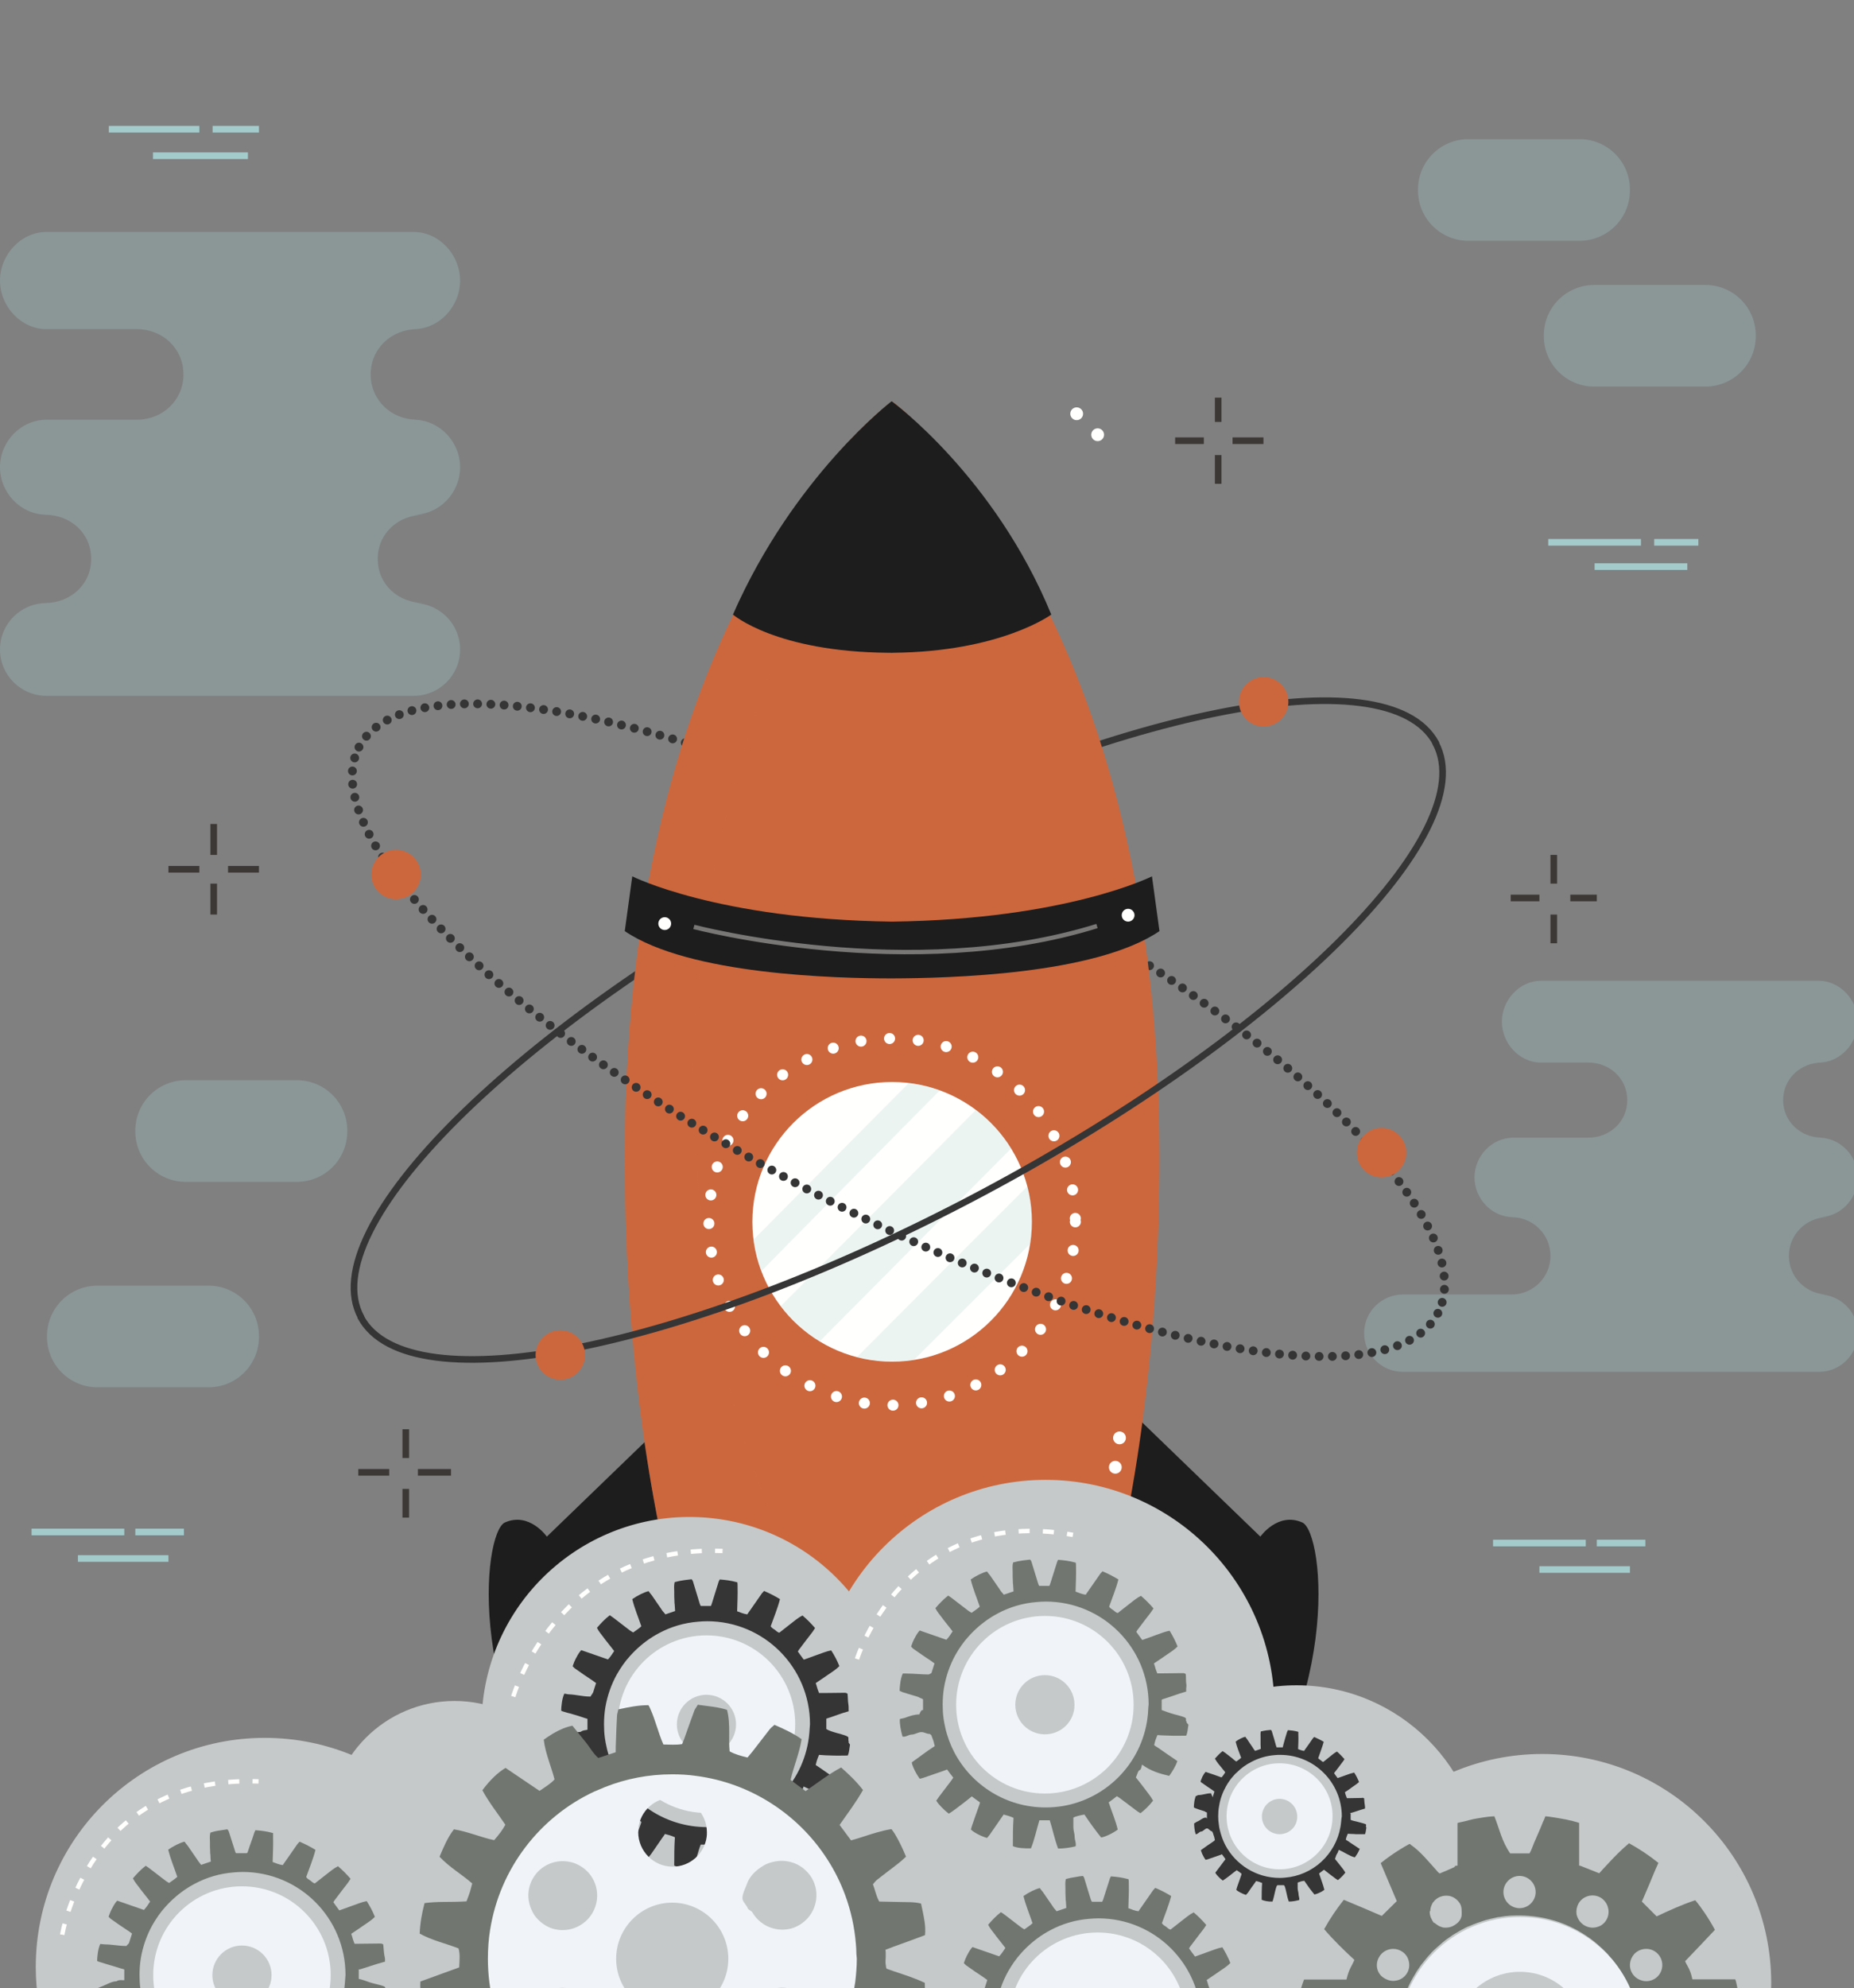 <?xml version="1.0" encoding="utf-8"?>
<!-- Generator: Adobe Illustrator 19.0.0, SVG Export Plug-In . SVG Version: 6.00 Build 0)  -->
<svg version="1.1" id="Camada_1" xmlns="http://www.w3.org/2000/svg" xmlns:xlink="http://www.w3.org/1999/xlink" x="0px" y="0px"
	 viewBox="0 0 839.8 900" style="enable-background:new 0 0 839.8 900;" xml:space="preserve">
<rect x="0" y="0" width="839.8" height="900" fill="#808080" stroke="none"/>
<style type="text/css">
	.st0{opacity:0.3;fill:#A3CBCC;}
	.st1{fill:#3C3835;stroke:#3C3835;stroke-width:3;stroke-miterlimit:10;}
	.st2{fill:#A3CBCC;stroke:#A3CBCC;stroke-width:3;stroke-miterlimit:10;}
	.st3{fill:none;stroke:#353536;stroke-width:3;stroke-linecap:round;stroke-linejoin:round;stroke-miterlimit:10;}
	
		.st4{fill:none;stroke:#353536;stroke-width:4;stroke-linecap:round;stroke-linejoin:round;stroke-miterlimit:10;stroke-dasharray:0,6;}
	.st5{fill:#1E1D1D;}
	.st6{fill:#CC673D;}
	.st7{opacity:0.3;fill:#CC673D;}
	.st8{fill:#FFFFFD;}
	.st9{opacity:0.2;fill:#A3CBCC;}
	
		.st10{fill:none;stroke:#FFFFFD;stroke-width:5;stroke-linecap:round;stroke-linejoin:round;stroke-miterlimit:10;stroke-dasharray:0,13;}
	.st11{opacity:0.4;fill:none;stroke:#FFFFFD;stroke-width:2;stroke-miterlimit:10;}
	.st12{fill:none;stroke:#FFFFFD;stroke-width:2;stroke-miterlimit:10;stroke-dasharray:5,6;}
	.st13{clip-path:url(#XMLID_180_);}
	.st14{fill:#C5C9C9;stroke:#C5C9C9;stroke-miterlimit:10;}
	.st15{fill:#727670;}
	.st16{fill:#F0F3F7;}
	.st17{fill:#353536;}
</style>
<g id="XMLID_238_">
	<g id="XMLID_287_">
		<path id="XMLID_121_" class="st0" d="M841.5,462.5c0-9.7-7.9-18.5-17.6-18.5h-126c-9.7,0-17.6,8.8-17.6,18.5s7.9,18.5,17.6,18.5
			h21.6c9.7,0,17.6,7.3,17.6,17c0,9.7-7.9,17-17.6,17h-34c-9.7,0-17.6,8.3-17.6,18s7.9,18,17.6,18h-0.8c9.7,0,17.6,7.8,17.6,17.5
			c0,9.7-7.9,17.5-17.6,17.5h-49.2c-9.7,0-17.6,7.8-17.6,17.5s7.9,17.5,17.6,17.5h188.4c9.7,0,17.6-7.8,17.6-17.5
			s-7.9-17.5-17.6-17.5h4c-9.7,0-17.6-7.8-17.6-17.5c0-9.7,7.9-17.5,17.6-17.5h-4c9.7,0,17.6-8.3,17.6-18s-7.9-18-17.6-18h1.4
			c-9.7,0-17.6-7.3-17.6-17c0-9.7,7.9-17,17.6-17h-1.4C833.6,481,841.5,472.2,841.5,462.5z"/>
		<path id="XMLID_120_" class="st0" d="M208.4,211.5c0-11.7-9.5-21.5-21.1-21.5h1.7c-11.7,0-21.1-8.8-21.1-20.5S177.3,149,189,149
			h-1.7c11.7,0,21.1-10.3,21.1-22s-9.5-22-21.1-22H21.1C9.5,105,0,115.3,0,127s9.5,22,21.1,22H62c11.7,0,21.1,8.8,21.1,20.5
			S73.6,190,62,190H21.1C9.5,190,0,199.8,0,211.5S9.5,233,21.1,233h-0.9c11.7,0,21.1,8.3,21.1,20s-9.5,20-21.1,20h0.9
			C9.5,273,0,282.3,0,294s9.5,21,21.1,21h166.2c11.7,0,21.1-9.3,21.1-21s-9.5-21-21.1-21h4.9c-11.7,0-21.1-8.3-21.1-20
			s9.5-20,21.1-20h-4.9C199,233,208.4,223.2,208.4,211.5z"/>
		<path id="XMLID_119_" class="st0" d="M157.3,512.2c0,12.6-10.2,22.8-22.8,22.8H84.1c-12.6,0-22.8-10.2-22.8-22.8v-0.4
			c0-12.6,10.2-22.8,22.8-22.8h50.4c12.6,0,22.8,10.2,22.8,22.8V512.2z"/>
		<path id="XMLID_118_" class="st0" d="M738.3,86.2c0,12.6-10.2,22.8-22.8,22.8h-50.4c-12.6,0-22.8-10.2-22.8-22.8v-0.4
			c0-12.6,10.2-22.8,22.8-22.8h50.4c12.6,0,22.8,10.2,22.8,22.8V86.2z"/>
		<path id="XMLID_117_" class="st0" d="M117.3,605.2c0,12.6-10.2,22.8-22.8,22.8H44.1c-12.6,0-22.8-10.2-22.8-22.8v-0.4
			c0-12.6,10.2-22.8,22.8-22.8h50.4c12.6,0,22.8,10.2,22.8,22.8V605.2z"/>
		<path id="XMLID_116_" class="st0" d="M795.3,152.2c0,12.6-10.2,22.8-22.8,22.8h-50.4c-12.6,0-22.8-10.2-22.8-22.8v-0.4
			c0-12.6,10.2-22.8,22.8-22.8h50.4c12.6,0,22.8,10.2,22.8,22.8V152.2z"/>
	</g>
	<g id="XMLID_280_">
		<g id="XMLID_284_">
			<line id="XMLID_115_" class="st1" x1="96.8" y1="373" x2="96.8" y2="387"/>
			<line id="XMLID_114_" class="st1" x1="96.8" y1="414" x2="96.8" y2="400"/>
		</g>
		<g id="XMLID_281_">
			<line id="XMLID_113_" class="st1" x1="117.3" y1="393.5" x2="103.3" y2="393.5"/>
			<line id="XMLID_112_" class="st1" x1="76.3" y1="393.5" x2="90.3" y2="393.5"/>
		</g>
	</g>
	<g id="XMLID_273_">
		<g id="XMLID_277_">
			<line id="XMLID_111_" class="st1" x1="551.8" y1="180" x2="551.8" y2="191"/>
			<line id="XMLID_110_" class="st1" x1="551.8" y1="219" x2="551.8" y2="206"/>
		</g>
		<g id="XMLID_274_">
			<line id="XMLID_109_" class="st1" x1="572.3" y1="199.5" x2="558.3" y2="199.5"/>
			<line id="XMLID_108_" class="st1" x1="532.3" y1="199.5" x2="545.3" y2="199.5"/>
		</g>
	</g>
	<g id="XMLID_266_">
		<g id="XMLID_270_">
			<line id="XMLID_107_" class="st1" x1="703.8" y1="387" x2="703.8" y2="400"/>
			<line id="XMLID_106_" class="st1" x1="703.8" y1="427" x2="703.8" y2="414"/>
		</g>
		<g id="XMLID_267_">
			<line id="XMLID_105_" class="st1" x1="723.3" y1="406.5" x2="711.3" y2="406.5"/>
			<line id="XMLID_104_" class="st1" x1="684.3" y1="406.5" x2="697.3" y2="406.5"/>
		</g>
	</g>
	<g id="XMLID_259_">
		<g id="XMLID_263_">
			<line id="XMLID_103_" class="st1" x1="183.8" y1="647" x2="183.8" y2="660"/>
			<line id="XMLID_102_" class="st1" x1="183.8" y1="687" x2="183.8" y2="674"/>
		</g>
		<g id="XMLID_260_">
			<line id="XMLID_101_" class="st1" x1="204.3" y1="666.5" x2="189.3" y2="666.5"/>
			<line id="XMLID_100_" class="st1" x1="162.3" y1="666.5" x2="176.3" y2="666.5"/>
		</g>
	</g>
	<g id="XMLID_254_">
		<g id="XMLID_256_">
			<line id="XMLID_99_" class="st2" x1="14.3" y1="693.5" x2="56.3" y2="693.5"/>
			<line id="XMLID_98_" class="st2" x1="61.3" y1="693.5" x2="83.3" y2="693.5"/>
		</g>
		<line id="XMLID_97_" class="st2" x1="35.3" y1="705.5" x2="76.3" y2="705.5"/>
	</g>
	<g id="XMLID_249_">
		<g id="XMLID_251_">
			<line id="XMLID_96_" class="st2" x1="701.3" y1="245.5" x2="743.3" y2="245.5"/>
			<line id="XMLID_95_" class="st2" x1="749.3" y1="245.5" x2="769.3" y2="245.5"/>
		</g>
		<line id="XMLID_94_" class="st2" x1="722.3" y1="256.5" x2="764.3" y2="256.5"/>
	</g>
	<g id="XMLID_244_">
		<g id="XMLID_246_">
			<line id="XMLID_93_" class="st2" x1="676.3" y1="698.5" x2="718.3" y2="698.5"/>
			<line id="XMLID_92_" class="st2" x1="723.3" y1="698.5" x2="745.3" y2="698.5"/>
		</g>
		<line id="XMLID_91_" class="st2" x1="697.3" y1="710.5" x2="738.3" y2="710.5"/>
	</g>
	<g id="XMLID_239_">
		<g id="XMLID_241_">
			<line id="XMLID_90_" class="st2" x1="49.3" y1="58.5" x2="90.3" y2="58.5"/>
			<line id="XMLID_89_" class="st2" x1="96.3" y1="58.5" x2="117.3" y2="58.5"/>
		</g>
		<line id="XMLID_88_" class="st2" x1="69.3" y1="70.5" x2="112.3" y2="70.5"/>
	</g>
</g>
<g id="XMLID_209_">
	<path id="XMLID_87_" class="st3" d="M163.5,596.2c-21.6-40.4,69.9-131.3,204.4-203.1c134.4-71.7,260.9-97.1,282.5-56.7"/>
	<path id="XMLID_86_" class="st4" d="M162.6,338.2c21.3-40.6,147.9-16.1,282.9,54.7c134.9,70.8,227.1,161,205.8,201.6"/>
	<g id="XMLID_219_">
		<path id="XMLID_85_" class="st5" d="M329.1,617l-81.4,78.6c0,0-7.9-11.3-19-6.4c-10,4.5-18.9,85.7,38.9,150.4l23-43.8l78-81.4
			L329.1,617z"/>
		<path id="XMLID_84_" class="st5" d="M489.5,617l81.4,78.6c0,0,7.9-11.3,19-6.4c10,4.5,18.9,85.7-38.9,150.4l-23-43.8l-78-81.4
			L489.5,617z"/>
		<path id="XMLID_83_" class="st6" d="M500.4,730.7c15.5-57.5,24.8-129.2,24.8-207.1c0-253.7-121.1-341.9-121.1-341.9
			s-121.1,85.5-121.1,341.9c0,77.9,9.2,149.6,24.8,207.1H500.4z"/>
		<path id="XMLID_82_" class="st7" d="M313.7,503.5c0.3-84.7,12.4-141.4,49.4-238.1c11.8-27.4,21-43.7,41-83.7c0-0.3,0,0,0,0
			s-121.1,85.5-121.1,341.9c0,77.9,9.2,149.6,24.8,207.1h64.2C328.8,655.7,319.6,590.7,313.7,503.5z"/>
		<path id="XMLID_81_" class="st5" d="M525.2,421.5l-3.4-24.8c0,0-38.6,19.5-117.7,20.5c-79.1-1-117.7-20.5-117.7-20.5l-3.4,24.8
			c29.2,19.8,95.6,21.4,121.1,21.4C429.6,442.8,496,441.3,525.2,421.5z"/>
		<circle id="XMLID_80_" class="st8" cx="404.1" cy="553.1" r="63.3"/>
		<path id="XMLID_79_" class="st9" d="M425.7,493.6c-4.5-1.6-9.2-2.8-14.1-3.3c-23.4,23.6-46.9,47.2-70.3,70.9
			c0.6,5,1.8,9.7,3.5,14.3C371.8,548.1,398.7,520.8,425.7,493.6z"/>
		<path id="XMLID_78_" class="st9" d="M371.3,607.2c28.9-29.1,57.8-58.2,86.7-87.3c-4.2-6.8-9.6-12.7-15.9-17.5
			c-29.4,29.7-58.9,59.2-88.4,88.8C358.5,597.6,364.5,603,371.3,607.2z"/>
		<path id="XMLID_77_" class="st9" d="M414,615.6c17.6-17.5,35.1-35.1,52.7-52.6c0.5-3.2,0.8-6.5,0.8-9.9c0-5.6-0.7-10.9-2.1-16.1
			c-25.8,25.7-51.5,51.5-77.2,77.3c5.1,1.3,10.4,2.1,15.9,2.1C407.5,616.4,410.8,616.1,414,615.6z"/>
		<circle id="XMLID_76_" class="st10" cx="404.1" cy="553.1" r="83"/>
		<circle id="XMLID_75_" class="st8" cx="301.1" cy="418.1" r="2.9"/>
		<circle id="XMLID_74_" class="st8" cx="511" cy="414.3" r="2.9"/>
		<circle id="XMLID_73_" class="st8" cx="505.2" cy="664.2" r="2.9"/>
		<circle id="XMLID_72_" class="st8" cx="507.1" cy="650.9" r="2.9"/>
		<path id="XMLID_71_" class="st11" d="M314.3,419.6c0,0,98.3,25.9,182.6-0.4"/>
		<path id="XMLID_70_" class="st5" d="M404.3,295.5c49-0.4,71.9-17.3,71.9-17.3c-25.6-62.4-72.2-96.5-72.2-96.5s0.3,0-0.2,0
			c-0.5,0,0,0,0,0s-44.3,33.9-71.8,96.5c0,0,19.4,16.9,70.4,17.3v0c0,0,0.7,0,1,0C403.6,295.5,404.3,295.6,404.3,295.5L404.3,295.5z
			"/>
	</g>
	<circle id="XMLID_69_" class="st8" cx="497.2" cy="196.8" r="2.9"/>
	<path id="XMLID_68_" class="st4" d="M651.3,594.5C630,635,503.3,610.6,368.4,539.8c-134.9-70.8-227.1-161-205.8-201.6"/>
	<path id="XMLID_67_" class="st3" d="M650.3,336.4c21.6,40.4-69.9,131.3-204.4,203.1c-134.4,71.7-260.9,97.1-282.5,56.7"/>
	<circle id="XMLID_66_" class="st8" cx="487.7" cy="187.3" r="2.9"/>
	<circle id="XMLID_65_" class="st6" cx="179.4" cy="395.9" r="11.2"/>
	<circle id="XMLID_64_" class="st6" cx="625.8" cy="521.8" r="11.2"/>
	<circle id="XMLID_63_" class="st6" cx="572.4" cy="317.7" r="11.2"/>
	<circle id="XMLID_62_" class="st6" cx="253.8" cy="613.4" r="11.2"/>
	<path id="XMLID_61_" class="st12" d="M663,822c0,0,64.6-34.1,108.9,29.4"/>
</g>
<g id="XMLID_123_">
	<g id="XMLID_127_">
		<defs>
			<rect id="XMLID_4_" x="-67.7" y="-53" width="954" height="954"/>
		</defs>
		<clipPath id="XMLID_180_">
			<use xlink:href="#XMLID_4_"  style="overflow:visible;"/>
		</clipPath>
		<g id="XMLID_129_" class="st13">
			<g id="XMLID_198_">
				<path id="XMLID_60_" class="st14" d="M221.9,906.1c0.8-5.1,1.2-10.4,1.2-15.7c0-57-46.2-103.2-103.2-103.2
					c-57,0-103.2,46.2-103.2,103.2c0,5.3,0.4,10.6,1.2,15.7H221.9z"/>
				<circle id="XMLID_59_" class="st14" cx="205.9" cy="826.8" r="56.3"/>
				<path id="XMLID_58_" class="st14" d="M282.3,869.7l43.6,4c41.9-6.1,75.8-40.2,79.8-84.2c4.7-51.6-33.3-97.2-84.8-101.9
					c-51.6-4.7-97.2,33.3-101.9,84.8C215,816.5,242.2,856.1,282.3,869.7z"/>
				<circle id="XMLID_57_" class="st14" cx="473.6" cy="773.6" r="103.2"/>
				<path id="XMLID_56_" class="st14" d="M658.4,891.2c8-12.8,12.6-27.9,12.6-44.1c0-46.2-37.5-83.7-83.7-83.7
					c-46.2,0-83.7,37.5-83.7,83.7c0,16.2,4.6,31.3,12.6,44.1H658.4z"/>
				<path id="XMLID_55_" class="st14" d="M801.4,906.1c0.2-2.8,0.4-5.6,0.4-8.4c0-57-46.2-103.2-103.2-103.2
					c-57,0-103.2,46.2-103.2,103.2c0,2.8,0.1,5.7,0.4,8.4H801.4z"/>
				<path id="XMLID_54_" class="st14" d="M668.1,906.1c-5-52.3-49-93.2-102.7-93.2s-97.7,40.9-102.7,93.2H668.1z"/>
				<path id="XMLID_53_" class="st14" d="M530.3,906.1c-5-52.3-49-93.2-102.7-93.2c-53.6,0-97.7,40.9-102.7,93.2H530.3z"/>
				<path id="XMLID_52_" class="st14" d="M384.5,906.1c-12.3-43.2-52-74.9-99.2-74.9c-47.2,0-86.9,31.7-99.2,74.9H384.5z"/>
				<path id="XMLID_51_" class="st14" d="M278.5,906.1c-16.1-36-52.2-61.1-94.2-61.1c-42,0-78.1,25.1-94.2,61.1H278.5z"/>
			</g>
			<g id="XMLID_191_">
				<path id="XMLID_195_" class="st15" d="M163.4,891.4c3.6-1.1,6.6-2.2,10.3-3.2c0.4-0.1,0.7-0.2,0.7-0.2v-1.3c0-0.3-0.2-1-0.3-1.6
					c-0.3-1.7-0.3-3.4-0.5-4.9c-0.7-0.5-1.2-0.4-1.9-0.4c-3.1,0-6.1,0.1-9.1,0.1c-0.6,0-1.2,0-2,0c-0.3-0.7-0.5-1.4-0.8-2.2
					c-0.2-0.7-0.4-1.5-0.7-2.3c1.9-1.3,3.8-2.5,5.6-3.8c1.7-1.2,3.6-2.3,5.1-3.9c-1-2.5-2.2-4.8-3.7-7.1c-2.2,0.4-4.2,1.3-6.3,2
					c-2,0.7-4,1.5-6.1,2.2c-0.9-1.2-1.8-2.4-2.7-3.7c0.3-0.4,0.5-0.9,0.8-1.2c1.9-2.6,3.9-5.1,5.8-7.6c0.4-0.6,0.8-1.2,1.2-1.8
					c-1.8-2.1-3.6-3.9-5.7-5.7c-2,1-3.7,2.5-5.4,3.8c-1.7,1.3-3.3,2.6-5.1,4c-0.8-0.2-1.4-0.8-2-1.3c-0.6-0.4-1.4-0.8-1.9-1.6
					c1.4-4,3.1-8,4.2-12.3c-2.3-1.4-4.6-2.6-7.2-3.7c-0.3,0.4-0.7,0.7-1,1.1c-1.8,2.6-3.7,5.3-5.5,7.9c-0.4,0.5-0.7,1-1.1,1.6
					c-1.6-0.2-3-0.8-4.6-1.4c0.1-3.7,0.3-7.4,0.2-11.2c0-0.6,0-1.3,0-1.9c-0.1,0-0.2-0.1-0.4-0.1c-2.5-0.7-5-1-7.6-1.2
					c-0.2,0.5-0.5,0.9-0.6,1.4c-1,3.2-1.9,5.3-2.9,8.5c-0.2,0.5-0.4,0.5-0.5,0.5h-4.5c-0.2,0-0.4,0.1-0.6-0.5
					c-0.9-3-1.8-5.5-2.7-8.5c-0.2-0.7-0.3-1.1-0.9-1.8c-1.1,0.1-2.2,0.4-3.3,0.5c-1.5,0.2-2.9,0.5-4.4,1c-0.4,1.5-0.2,2.9-0.2,4.3
					c0,1.5,0,3,0.1,4.5c0,0.4,0,0.8,0.1,1.2c0,1,0.1,2,0.2,3.1c-1.5,0.5-2.9,1-4.4,1.5c-0.4-0.5-0.7-0.9-1-1.3
					c-0.3-0.4-0.6-0.8-0.9-1.3c-1.4-2-2.8-4.1-4.2-6.1c-0.5-0.6-1-1.2-1.4-1.8c-1.9,0.4-5.1,2-7.4,3.6c1,4.2,2.7,8.1,4.1,12.3
					c-1.1,1.1-2.4,1.8-3.7,2.8c-0.4-0.3-0.9-0.5-1.3-0.8c-0.7-0.5-1.4-1.1-2.1-1.6c-1.7-1.3-3.5-2.7-5.2-4c-0.6-0.5-1.3-0.9-2-1.4
					c-2.2,1.7-4,3.6-5.8,5.7c0.8,1.6,1.9,2.9,2.9,4.2c0,0,0,0,0,0c0.3,0.4,0.6,0.8,0.9,1.2c0.5,0.6,1,1.3,1.5,1.9
					c0.5,0.6,1,1.3,1.5,1.9c0.3,0.4,0.7,0.9,1,1.3c-0.9,1.4-1.7,2.6-2.8,3.8c-4.1-1.4-8.1-2.8-12.1-4.2c-0.7,0.7-1.5,1.9-2.2,3.3
					c-0.3,0.5-0.5,0.9-0.7,1.4c-0.2,0.4-0.4,0.8-0.5,1.2c-0.2,0.5-0.4,1-0.5,1.4c0.4,0.3,0.7,0.8,1.2,1.1c2.5,1.8,5,3.5,7.6,5.2
					c0.6,0.4,1.2,0.8,1.8,1.3c-0.5,1.5-0.9,2.9-1.4,4.4c-0.2,0-0.4,0.6-0.6,0.6c-0.2,0-0.4,0.6-0.5,0.6h0c-0.1,0-0.3,0-0.4,0
					c-3.1,0-6.3-0.7-9.4-0.7c-0.7,0-1.4-0.2-2.1-0.2c-0.6,1.4-1,3-1.2,5c-0.1,0.8-0.2,1.7-0.2,2.7c0.4,0.2,0.8,0.4,1.3,0.5
					c1,0.3,1.9,0.6,2.9,0.9c1.2,0.4,2.5,0.7,3.7,1.1c1,0.3,1.9,0.6,2.9,0.9c0.5,0.2,1.5,0.3,1.5,0.5v4.7c0,0.4-2.3-0.4-3.5,0.6
					c0,0,0,0,0,0c-2.2,0-4.3,1.4-6.4,2.2c-0.8,0.3-1.6,0.7-2.4,1c-0.1,2.3,0.4,5.3,1.2,8c1.4,0.4,2.8-0.5,4.2-0.5
					c1.4,0,2.9-0.7,4.3-0.7h0.2c1.2,0,2.4,0.6,3.6,0.5l0.7,0.3c0.2,0.3,0.3,0.8,0.5,1.2c0.5,1.1,0.8,2.4,1.1,3.7
					c-0.2,0.2-0.5,0.4-0.7,0.5c-1.6,1-3.1,2.1-4.6,3.1c-1.7,1.2-3.5,2.5-5.1,3.7c0.1,0.5,0.2,1.1,0.5,1.7c0.1,0.3,0.2,0.6,0.4,1
					c0,0,0,0,0,0c0.7,1.6,1.7,3.3,2.7,4.7c0.5-0.1,1-0.2,1.6-0.4c2.9-1,5.8-2,8.7-3c0.7-0.2,1.3-0.5,2.1-0.8
					c0.9,1.3,1.8,2.4,2.8,3.7c-0.3,0.4-0.5,0.8-0.8,1.2c-1.9,2.5-3.8,5-5.7,7.5c-0.4,0.6-0.8,1.2-1.2,1.7c0.8,1.5,3.5,4.3,5.7,5.9
					c1.8-1.1,3.6-2.5,5.3-3.8c1.7-1.3,3.4-2.6,5.1-4c1.2,0.9,2.4,1.8,3.7,2.7c-0.1,0.5-0.2,1-0.4,1.4c-1.1,3-2.1,6-3.2,9.1
					c-0.2,0.6-0.4,1.2-0.5,1.8c1.3,1.3,4.7,3.1,7.3,3.8c0.4-0.5,0.9-1,1.3-1.6c1.7-2.5,3.4-4.9,5.1-7.4c0.4-0.5,0.7-1,1.1-1.6
					c1.6,0.4,3,0.8,4.5,1.5c-0.3,4.3-0.3,8.6-0.3,12.8c1.9,0.9,5.4,1.4,8.2,1.3c1.6-4,2.6-9.4,3.8-12.4h4.7c1.3,3,2.2,8.4,3.8,12.5
					c2.8,0,5.3-0.5,7.9-1.1c0.4-1.4-0.5-2.9-0.5-4.3c0-1.5-0.7-3-0.7-4.5v-4.4c4-0.6,3.5-1.1,5.1-1.4c2.4,3.6,5,7.2,7.7,10.4
					c1.8-0.3,5.3-1.9,7.6-3.6c-1-4.2-2.6-8.1-4.1-12.3c1.2-0.9,2.5-1.8,3.7-2.8c0.5,0.3,1,0.6,1.4,0.9c2.6,1.9,5.1,3.9,7.7,5.8
					c0.5,0.4,1.1,0.7,1.6,1c1.9-1.4,4.2-3.7,5.7-5.7c-1-1.9-2.5-3.6-3.8-5.4c-1.3-1.7-2.6-3.4-4-5.1c0.4-0.7,0.8-2,1.3-2.7
					c0.5-0.6,0.9-1.5,1.5-2.5h0c4.1,1,8.1,3.8,12.3,4.8c1.4-1.9,2.9-4.5,3.7-6.9c-0.3-0.3-0.7-0.5-1-0.8c-2.6-1.8-5.2-3.5-7.7-5.3
					c-0.6-0.4-1.2-0.8-1.8-1.2c0.3-1.6,0.8-3,1.5-4.6c1,0.1,2,0.2,3,0.2c1,0,2,0.1,3,0.1c2.3,0.1,4.6,0,7,0c0.7-1.5,0.7-3.2,1-4.8
					c0.1-0.4-0.6-0.9-0.4-1.3c0.1-0.3,0.1-0.5,0.1-0.7v-1.3c0-0.7-3.7-1.4-5.9-2c-2.2-0.6-3.1-1.2-6.1-1.9v-4.6
					C162.3,891.7,163,891.5,163.4,891.4z M156.2,898c-1.8,21.4-18,38.6-38.8,42c-2.5,0.4-5,0.6-7.6,0.6c-17.9,0-33.5-10.1-41.3-24.9
					c-0.9-1.7-1.7-3.5-2.4-5.4c-0.7-2-1.4-4.1-1.8-6.2c-0.3-1.2-0.5-2.5-0.7-3.8c-0.3-2.1-0.4-4.2-0.4-6.3c0-2.6,0.2-5.1,0.6-7.6
					c0.9-5.3,2.7-10.4,5.2-14.9c1.7-3,3.7-5.9,6-8.4c0.7-0.8,1.5-1.6,2.3-2.4c3.2-3.1,6.8-5.8,10.8-7.9c5.4-2.9,11.4-4.7,17.8-5.2
					c1.3-0.1,2.6-0.2,4-0.2c25.8,0,46.6,20.9,46.6,46.6C156.4,895.4,156.3,896.7,156.2,898z"/>
				<path id="XMLID_192_" class="st16" d="M109.6,853.9c-22.2,0-40.2,18-40.2,40.2c0,22.2,18,40.2,40.2,40.2
					c22.2,0,40.2-18,40.2-40.2C149.8,871.9,131.8,853.9,109.6,853.9z M109.6,907.5c-7.4,0-13.4-6-13.4-13.4c0-7.4,6-13.4,13.4-13.4
					c7.4,0,13.4,6,13.4,13.4C123,901.5,117,907.5,109.6,907.5z"/>
			</g>
			<g id="XMLID_184_">
				<path id="XMLID_188_" class="st15" d="M527.3,769c3.6-1.1,6.2-2.2,9.8-3.2c0.4-0.1,0.2-0.2,0.2-0.2v-1.3c0-0.3,0.2-1,0.1-1.6
					c-0.3-1.7-0.1-3.4-0.3-4.9c-0.7-0.5-1.1-0.4-1.8-0.4c-3.1,0-6,0.1-9.1,0.1c-0.6,0-1.2,0-2,0c-0.3-0.7-0.5-1.4-0.8-2.2
					c-0.2-0.7-0.4-1.5-0.7-2.3c1.9-1.3,3.8-2.5,5.6-3.8c1.7-1.2,3.6-2.3,5.1-3.9c-1-2.5-2.2-4.8-3.6-7.1c-2.2,0.4-4.2,1.3-6.3,2
					c-2,0.7-4,1.5-6.1,2.2c-0.9-1.2-1.8-2.4-2.7-3.7c0.3-0.4,0.5-0.9,0.8-1.2c1.9-2.6,3.9-5.1,5.8-7.6c0.4-0.6,0.8-1.2,1.2-1.8
					c-1.8-2.1-3.6-3.9-5.7-5.7c-2,1-3.7,2.5-5.4,3.8c-1.7,1.3-3.3,2.6-5.1,4c-0.8-0.2-1.4-0.8-2-1.3c-0.6-0.4-1.4-0.8-1.9-1.6
					c1.4-4,3.1-8,4.2-12.3c-2.3-1.4-4.6-2.6-7.2-3.7c-0.3,0.4-0.7,0.7-1,1.1c-1.8,2.6-3.7,5.3-5.5,7.9c-0.4,0.5-0.7,1-1.1,1.6
					c-1.6-0.2-3-0.8-4.6-1.4c0.1-3.7,0.3-7.4,0.2-11.2c0-0.6,0-1.3-0.1-1.9c-0.1,0-0.2-0.1-0.4-0.1c-2.5-0.7-5-1-7.6-1.2
					c-0.2,0.5-0.5,0.9-0.6,1.4c-1,3.2-1.9,6-2.9,9.2c-0.2,0.5-0.4,1.2-0.5,1.2h-4.5c-0.2,0-0.4-0.6-0.6-1.2c-0.9-3-1.8-5.8-2.7-8.8
					c-0.2-0.7-0.3-1.3-0.9-1.9c-1.1,0.1-2.2,0.3-3.3,0.4c-1.5,0.2-2.9,0.5-4.4,0.9c-0.4,1.5-0.2,2.9-0.2,4.3c0,1.5,0,3,0.1,4.5
					c0,0.4,0,0.8,0.1,1.2c0.1,1,0.1,2,0.2,3.1c-1.5,0.5-2.9,1-4.4,1.5c-0.4-0.5-0.7-0.9-1.1-1.3c-0.3-0.4-0.6-0.8-0.9-1.3
					c-1.4-2-2.8-4.1-4.2-6.1c-0.5-0.6-1-1.2-1.4-1.8c-1.9,0.4-5.1,2-7.4,3.6c1,4.2,2.7,8.1,4.1,12.3c-1.1,1.1-2.4,1.8-3.7,2.8
					c-0.4-0.3-0.9-0.5-1.3-0.8c-0.7-0.5-1.4-1.1-2.1-1.6c-1.7-1.3-3.5-2.7-5.2-4c-0.6-0.5-1.3-0.9-2-1.4c-2.2,1.7-4,3.6-5.8,5.7
					c0.8,1.6,1.9,2.9,2.9,4.2c0,0,0,0,0,0c0.3,0.4,0.6,0.8,0.9,1.2c0.5,0.6,1,1.3,1.5,1.9c0.5,0.6,1,1.3,1.5,1.9
					c0.3,0.4,0.7,0.9,1,1.3c-0.9,1.4-1.7,2.6-2.8,3.8c-4.1-1.4-8.1-2.8-12.1-4.2c-0.7,0.7-1.5,1.9-2.2,3.3c-0.3,0.5-0.5,0.9-0.7,1.4
					c-0.2,0.4-0.4,0.8-0.5,1.2c-0.2,0.5-0.4,1-0.5,1.4c0.4,0.3,0.7,0.8,1.2,1.1c2.5,1.8,5,3.5,7.6,5.2c0.6,0.4,1.1,0.8,1.8,1.3
					c-0.5,1.5-0.9,2.9-1.4,4.4c-0.2,0-0.4,0.3-0.6,0.3c-0.2,0-0.4,0.3-0.5,0.3h0c-0.1,0-0.3,0-0.4,0c-3.1,0-6.3-0.4-9.4-0.4
					c-0.7,0-1.4-0.1-2.1,0c-0.6,1.4-1,3-1.2,5.1c-0.1,0.8-0.2,1.7-0.2,2.7c0.4,0.2,0.8,0.4,1.3,0.6c1,0.3,1.9,0.6,2.9,0.9
					c1.2,0.4,2.5,0.7,3.7,1.1c1,0.3,1.1,0.6,2.1,0.9c0.5,0.2,0.6,0.4,0.6,0.5v4.7c0,0.4-0.5-1-1.7,2c0,0,0,0,0,0
					c-2.2,0-4.3,0.7-6.4,1.5c-0.8,0.3-1.6,0.3-2.4,0.6c-0.1,2.3,0.4,5.1,1.2,7.9c1.4,0.4,2.8-0.9,4.2-0.9c1.4,0,2.9-1.1,4.3-1.1h0.2
					c1.2,0,2.4,0.9,3.6,0.8l0.7,0.5c0.2,0.3,0.3,0.9,0.5,1.3c0.5,1.1,0.8,2.4,1.1,3.7c-0.2,0.2-0.5,0.4-0.7,0.5
					c-1.6,1-3.1,2.1-4.6,3.2c-1.7,1.2-3.5,2.5-5.1,3.7c0.1,0.5,0.2,1.1,0.5,1.7c0.1,0.3,0.2,0.6,0.4,1c0,0,0,0,0,0
					c0.7,1.6,1.7,3.3,2.7,4.7c0.5-0.1,1-0.2,1.6-0.4c2.9-1,5.8-2,8.7-3c0.7-0.2,1.3-0.5,2.1-0.8c0.9,1.3,1.8,2.4,2.8,3.7
					c-0.3,0.4-0.5,0.8-0.8,1.2c-1.9,2.5-3.8,5-5.7,7.5c-0.4,0.6-0.8,1.2-1.2,1.7c0.8,1.5,3.5,4.3,5.7,5.9c1.8-1.1,3.6-2.5,5.3-3.8
					c1.7-1.3,3.4-2.6,5.1-4c1.2,0.9,2.4,1.8,3.7,2.7c-0.1,0.5-0.2,1-0.4,1.4c-1.1,3-2.1,6-3.2,9.1c-0.2,0.6-0.4,1.2-0.5,1.8
					c1.3,1.3,4.7,3.1,7.3,3.8c0.4-0.5,0.9-1,1.3-1.6c1.7-2.5,3.4-4.9,5.1-7.4c0.4-0.5,0.7-1,1.1-1.6c1.6,0.4,3,0.8,4.5,1.5
					c-0.3,4.3-0.3,8.6-0.3,12.8c1.9,0.9,5.4,1.1,8.2,1c1.6-4,2.6-8.7,3.8-12.7h4.7c1.3,4,2.2,8.7,3.8,12.8c2.8,0,5.3-0.4,7.9-1
					c0.4-1.4-0.4-2.8-0.4-4.2c0-1.5-0.6-2.9-0.6-4.4v-4.4c1-0.6,3.3-1.1,5-1.4c2.4,3.6,5,7.2,7.6,10.4c1.8-0.3,5.3-1.9,7.5-3.6
					c-1-4.2-2.7-8.1-4.1-12.3c1.2-0.9,2.5-1.8,3.7-2.8c0.5,0.3,1,0.6,1.4,0.9c2.6,1.9,5.1,3.9,7.7,5.8c0.5,0.4,1.1,0.7,1.6,1
					c1.9-1.4,4.2-3.7,5.7-5.7c-1-1.9-2.5-3.6-3.8-5.4c-1.3-1.7-2.6-3.4-4-5.1c0.4-0.7,0.8-2.3,1.3-3c0.5-0.6,0.9,0.2,1.5-2.8h0
					c4.1,3,8.1,4.1,12.3,5.1c1.4-1.9,2.9-4.3,3.7-6.7c-0.3-0.3-0.7-0.4-1-0.7c-2.6-1.8-5.2-3.5-7.7-5.3c-0.6-0.4-1.2-0.7-1.8-1.2
					c0.3-1.6,0.8-3,1.5-4.6c1,0.1,2,0.2,3,0.2c1,0,2,0.1,3,0.1c2.3,0.1,4.6,0,7,0c0.7-1.5,0.7-3.2,1-4.8c0.1-0.4-0.9-0.9-0.8-1.3
					c0.1-0.3-0.3-0.5-0.3-0.7V778c0-0.7-3.2-1.4-5.4-2c-2.2-0.6-3.6-1.2-5.6-1.9v-4.6C526.3,769.3,526.9,769.1,527.3,769z
					 M520,775.6c-1.8,21.4-18,38.6-38.8,42c-2.5,0.4-5,0.6-7.6,0.6c-17.9,0-33.5-10.1-41.3-24.9c-0.9-1.7-1.7-3.5-2.4-5.4
					c-0.7-2-1.4-4.1-1.8-6.2c-0.3-1.2-0.5-2.5-0.7-3.8c-0.3-2.1-0.4-4.2-0.4-6.3c0-2.6,0.2-5.1,0.6-7.6c0.9-5.3,2.7-10.4,5.2-14.9
					c1.7-3,3.7-5.9,6-8.4c0.7-0.8,1.5-1.6,2.3-2.4c3.2-3.1,6.8-5.8,10.8-7.9c5.4-2.9,11.4-4.7,17.8-5.2c1.3-0.1,2.6-0.2,4-0.2
					c25.8,0,46.6,20.9,46.6,46.6C520.1,773,520.1,774.3,520,775.6z"/>
				<path id="XMLID_185_" class="st16" d="M473.3,731.5c-22.2,0-40.2,18-40.2,40.2s18,40.2,40.2,40.2c22.2,0,40.2-18,40.2-40.2
					S495.5,731.5,473.3,731.5z M473.3,785.1c-7.4,0-13.4-6-13.4-13.4c0-7.4,6-13.4,13.4-13.4c7.4,0,13.4,6,13.4,13.4
					C486.8,779.1,480.8,785.1,473.3,785.1z"/>
			</g>
			<g id="XMLID_177_">
				<path id="XMLID_181_" class="st17" d="M374.6,777.9c3.6-1.1,6-2.2,9.7-3.2c0.4-0.1,0.1-0.2,0.1-0.2v-1.3c0-0.3,0-1-0.1-1.6
					c-0.3-1.7-0.2-3.4-0.4-4.9c-0.7-0.5-1.2-0.4-1.8-0.4c-3.1,0-6,0.1-9.1,0.1c-0.6,0-1.2,0-2,0c-0.3-0.7-0.5-1.4-0.8-2.2
					c-0.2-0.7-0.4-1.5-0.7-2.3c1.9-1.3,3.8-2.5,5.6-3.8c1.7-1.2,3.6-2.3,5.1-3.9c-1-2.5-2.2-4.8-3.7-7.1c-2.2,0.4-4.2,1.3-6.3,2
					c-2,0.7-4,1.5-6.1,2.2c-0.9-1.2-1.8-2.4-2.7-3.7c0.3-0.4,0.5-0.9,0.8-1.2c1.9-2.6,3.9-5.1,5.8-7.6c0.4-0.6,0.8-1.2,1.2-1.8
					c-1.8-2.1-3.6-3.9-5.7-5.7c-2,1-3.7,2.5-5.4,3.8c-1.7,1.3-3.3,2.6-5.1,4c-0.8-0.2-1.4-0.8-2-1.3c-0.6-0.4-1.4-0.8-1.9-1.6
					c1.4-4,3.1-8,4.2-12.3c-2.3-1.4-4.6-2.6-7.2-3.7c-0.3,0.4-0.7,0.7-1,1.1c-1.8,2.6-3.7,5.3-5.5,7.9c-0.4,0.5-0.7,1-1.1,1.6
					c-1.6-0.2-3-0.8-4.6-1.4c0.1-3.7,0.3-7.4,0.2-11.2c0-0.6,0-1.3-0.1-1.9c-0.1,0-0.2-0.1-0.4-0.1c-2.5-0.7-5-1-7.6-1.2
					c-0.2,0.5-0.5,0.9-0.6,1.4c-1,3.2-1.9,6.1-2.9,9.3c-0.2,0.5-0.4,1.3-0.5,1.3h-4.5c-0.2,0-0.4-0.7-0.6-1.2
					c-0.9-3-1.8-5.9-2.7-8.9c-0.2-0.7-0.3-1.3-0.9-2c-1.1,0.1-2.2,0.3-3.3,0.4c-1.5,0.2-2.9,0.5-4.4,0.9c-0.4,1.5-0.2,2.9-0.2,4.3
					c0,1.5,0,3,0.1,4.5c0,0.4,0,0.8,0.1,1.2c0.1,1,0.1,2,0.2,3.1c-1.5,0.5-2.9,1-4.4,1.5c-0.4-0.5-0.7-0.9-1.1-1.3
					c-0.3-0.4-0.6-0.8-0.9-1.3c-1.4-2-2.8-4.1-4.2-6.1c-0.5-0.6-1-1.2-1.4-1.8c-1.9,0.4-5.1,2-7.4,3.6c1,4.2,2.7,8.1,4.1,12.3
					c-1.1,1.1-2.4,1.8-3.7,2.8c-0.4-0.3-0.9-0.5-1.3-0.8c-0.7-0.5-1.4-1.1-2.1-1.6c-1.7-1.3-3.5-2.7-5.2-4c-0.6-0.5-1.3-0.9-2-1.4
					c-2.2,1.7-4,3.6-5.8,5.7c0.8,1.6,1.9,2.9,2.9,4.2c0,0,0,0,0,0c0.3,0.4,0.6,0.8,0.9,1.2c0.5,0.6,1,1.3,1.5,1.9
					c0.5,0.6,1,1.3,1.5,1.9c0.3,0.4,0.7,0.9,1,1.3c-0.9,1.4-1.7,2.6-2.8,3.8c-4.1-1.4-8.1-2.8-12.1-4.2c-0.7,0.7-1.5,1.9-2.2,3.3
					c-0.3,0.5-0.5,0.9-0.7,1.4c-0.2,0.4-0.4,0.8-0.5,1.2c-0.2,0.5-0.4,1-0.5,1.4c0.4,0.3,0.7,0.8,1.2,1.1c2.5,1.8,5,3.5,7.6,5.2
					c0.6,0.4,1.1,0.8,1.8,1.3c-0.5,1.5-0.9,2.9-1.4,4.4c-0.2,0-0.4,0.8-0.6,0.9c-0.2,0-0.4,0.8-0.5,0.8h0c-0.1,0-0.3,0-0.4,0
					c-3.1,0-6.3-0.9-9.4-1c-0.7,0-1.4-0.3-2.1-0.3c-0.6,1.4-1,2.9-1.2,5c-0.1,0.8-0.2,1.7-0.2,2.7c0.4,0.2,0.8,0.4,1.3,0.5
					c1,0.3,1.9,0.6,2.9,0.8c1.2,0.4,2.5,0.7,3.7,1.1c1,0.3,1.7,0.6,2.7,0.9c0.5,0.2,1.3,0.3,1.3,0.5v4.7c0,0.4-1.9,0.1-3.1,1.1
					c0,0,0,0,0,0c-2.2,0-4.3,1.2-6.4,1.9c-0.8,0.3-1.6,0.5-2.4,0.9c-0.1,2.3,0.4,5.2,1.2,8c1.4,0.4,2.8,0.2,4.2,0.3
					c1.4,0,2.9,0,4.3,0h0.2c1.2,0,2.4-0.2,3.6-0.3l0.7-0.1c0.2,0.3,0.3,0.7,0.5,1c0.5,1.1,0.8,2.3,1.1,3.6c-0.2,0.2-0.5,0.3-0.7,0.5
					c-1.6,1-3.1,2.1-4.6,3.1c-1.7,1.2-3.5,2.5-5.1,3.7c0.1,0.5,0.2,1.1,0.5,1.7c0.1,0.3,0.2,0.6,0.4,1c0,0,0,0,0,0
					c0.7,1.6,1.7,3.3,2.7,4.7c0.5-0.1,1-0.2,1.6-0.4c2.9-1,5.8-2,8.7-3c0.7-0.2,1.3-0.5,2.1-0.8c0.9,1.3,1.8,2.4,2.8,3.7
					c-0.3,0.4-0.5,0.8-0.8,1.2c-1.9,2.5-3.8,5-5.7,7.5c-0.4,0.6-0.8,1.2-1.2,1.7c0.8,1.5,3.5,4.3,5.7,5.9c1.8-1.1,3.6-2.5,5.3-3.8
					c1.7-1.3,3.4-2.6,5.1-4c1.2,0.9,2.4,1.8,3.7,2.7c-0.1,0.5-0.2,1-0.4,1.4c-1.1,3-2.1,6-3.2,9.1c-0.2,0.6-0.4,1.2-0.5,1.8
					c1.3,1.3,4.7,3.1,7.3,3.8c0.4-0.5,0.9-1,1.3-1.6c1.7-2.5,3.4-4.9,5.1-7.4c0.4-0.5,0.7-1,1.1-1.6c1.6,0.4,3,0.8,4.5,1.5
					c-0.3,4.3-0.3,8.6-0.3,12.8c1.9,0.9,5.4,2.2,8.2,2.1c1.6-4,2.6-8.6,3.8-11.6h4.7c1.3,3,2.2,7.6,3.8,11.7c2.8,0,5.3-0.9,7.9-1.5
					c0.4-1.4-0.7-3.1-0.7-4.5c0-1.5-0.9-3.2-0.9-4.7v-4.4c3-0.6,3.7-1.1,5.3-1.4c2.4,3.6,5.1,7.2,7.8,10.4c1.8-0.3,5.4-1.9,7.6-3.6
					c-1-4.2-2.6-8.1-4.1-12.3c1.2-0.9,2.5-1.8,3.8-2.8c0.5,0.3,1,0.6,1.4,0.9c2.6,1.9,5.1,3.9,7.7,5.8c0.5,0.4,1.1,0.7,1.6,1
					c1.9-1.4,4.2-3.7,5.7-5.7c-1-1.9-2.4-3.6-3.8-5.4c-1.3-1.7-2.6-3.4-4-5.1c0.4-0.7,0.8-1.8,1.3-2.4c0.5-0.6,0.9-0.3,1.5-2.3h0
					c4.1,2,8.1,3.6,12.3,4.6c1.4-1.9,2.9-4.6,3.7-7c-0.3-0.3-0.7-0.6-1-0.8c-2.6-1.8-5.2-3.5-7.7-5.3c-0.6-0.4-1.2-0.8-1.8-1.2
					c0.3-1.6,0.8-3,1.5-4.6c1,0.1,2,0.1,3,0.2c1,0,2,0.1,3,0.1c2.3,0.1,4.6,0,7,0c0.7-1.5,0.7-3.2,1-4.8c0.1-0.4-0.8-0.9-0.6-1.3
					c0.1-0.3-0.1-0.5-0.1-0.7v-1.3c0-0.7-2.7-1.4-4.9-2c-2.2-0.6-4.1-1.2-5.1-1.9v-4.6C374.3,778.1,374.2,778,374.6,777.9z
					 M366.6,784.5c-1.8,21.4-18,38.6-38.8,42c-2.5,0.4-5,0.6-7.6,0.6c-17.9,0-33.5-10.1-41.3-24.9c-0.9-1.7-1.7-3.5-2.4-5.4
					c-0.7-2-1.4-4.1-1.8-6.2c-0.3-1.2-0.5-2.5-0.7-3.8c-0.3-2.1-0.4-4.2-0.4-6.3c0-2.6,0.2-5.1,0.6-7.6c0.9-5.3,2.7-10.4,5.2-14.9
					c1.7-3,3.7-5.9,6-8.4c0.7-0.8,1.5-1.6,2.3-2.4c3.2-3.1,6.8-5.8,10.8-7.9c5.4-2.9,11.4-4.7,17.8-5.2c1.3-0.1,2.6-0.2,4-0.2
					c25.8,0,46.6,20.9,46.6,46.6C366.8,781.9,366.7,783.2,366.6,784.5z"/>
				<path id="XMLID_178_" class="st16" d="M320,740.3c-22.2,0-40.2,18-40.2,40.2c0,22.2,18,40.2,40.2,40.2c22.2,0,40.2-18,40.2-40.2
					C360.2,758.3,342.2,740.3,320,740.3z M320,794c-7.4,0-13.4-6-13.4-13.4c0-7.4,6-13.4,13.4-13.4c7.4,0,13.4,6,13.4,13.4
					C333.4,787.9,327.4,794,320,794z"/>
			</g>
			<g id="XMLID_170_">
				<path id="XMLID_174_" class="st17" d="M611.9,820.7c2.2-0.6,3.9-1.3,6.1-1.9c0.2-0.1,0.3-0.1,0.3-0.1v-0.8
					c0-0.2-0.1-0.6-0.1-0.9c-0.2-1-0.2-2-0.3-2.9c-0.4-0.3-0.7-0.3-1.1-0.2c-1.8,0-3.6,0.1-5.5,0.1c-0.4,0-0.7,0-1.2,0
					c-0.2-0.4-0.3-0.9-0.5-1.3c-0.1-0.4-0.3-0.9-0.4-1.4c1.2-0.8,2.3-1.5,3.3-2.3c1-0.7,2.1-1.4,3.1-2.3c-0.6-1.5-1.3-2.9-2.2-4.3
					c-1.3,0.3-2.5,0.7-3.8,1.2c-1.2,0.4-2.4,0.9-3.7,1.3c-0.5-0.7-1.1-1.4-1.6-2.2c0.2-0.3,0.3-0.5,0.5-0.7c1.2-1.5,2.3-3,3.5-4.6
					c0.3-0.3,0.5-0.7,0.7-1.1c-1.1-1.2-2.2-2.4-3.4-3.4c-1.2,0.6-2.2,1.5-3.2,2.3c-1,0.8-2,1.6-3,2.4c-0.5-0.1-0.8-0.5-1.2-0.8
					c-0.4-0.3-0.8-0.5-1.1-0.9c0.8-2.4,1.8-4.8,2.5-7.4c-1.4-0.9-2.8-1.5-4.3-2.2c-0.2,0.2-0.4,0.4-0.6,0.6
					c-1.1,1.6-2.2,3.2-3.3,4.7c-0.2,0.3-0.4,0.6-0.7,1c-1-0.1-1.8-0.5-2.7-0.8c0.1-2.2,0.2-4.4,0.1-6.7c0-0.4,0-0.8,0-1.1
					c-0.1,0-0.1,0-0.2-0.1c-1.5-0.4-3-0.6-4.5-0.7c-0.1,0.3-0.3,0.6-0.4,0.8c-0.6,1.9-1.2,4-1.7,5.9c-0.1,0.3-0.2,1.1-0.3,1.1h-2.7
					c-0.1,0-0.3-0.8-0.4-1.1c-0.5-1.8-1-3.7-1.6-5.5c-0.1-0.4-0.2-0.9-0.6-1.3c-0.7,0.1-1.3,0.1-2,0.2c-0.9,0.1-1.7,0.3-2.6,0.5
					c-0.2,0.9-0.1,1.7-0.1,2.6c0,0.9,0,1.8,0,2.7c0,0.2,0,0.5,0,0.7c0,0.6,0.1,1.2,0.1,1.9c-0.9,0.3-1.7,0.6-2.6,0.9
					c-0.2-0.3-0.4-0.5-0.6-0.8c-0.2-0.2-0.3-0.5-0.5-0.8c-0.8-1.2-1.7-2.4-2.5-3.7c-0.3-0.4-0.6-0.7-0.8-1.1
					c-1.1,0.2-3.1,1.2-4.4,2.2c0.6,2.5,1.6,4.9,2.5,7.3c-0.7,0.7-1.4,1.1-2.2,1.7c-0.3-0.2-0.5-0.3-0.7-0.5c-0.4-0.3-0.8-0.6-1.2-1
					c-1-0.8-2.1-1.6-3.1-2.4c-0.4-0.3-0.8-0.5-1.2-0.8c-1.3,1-2.4,2.2-3.5,3.4c0.5,0.9,1.1,1.7,1.7,2.5c0,0,0,0,0,0
					c0.2,0.2,0.4,0.5,0.6,0.7c0.3,0.4,0.6,0.7,0.9,1.1c0.3,0.4,0.6,0.8,0.9,1.1c0.2,0.3,0.4,0.5,0.6,0.8c-0.5,0.8-1,1.6-1.7,2.3
					c-2.4-0.9-4.8-1.7-7.2-2.5c-0.4,0.4-0.9,1.1-1.3,1.9c-0.2,0.3-0.3,0.6-0.4,0.9c-0.1,0.2-0.2,0.5-0.3,0.7
					c-0.1,0.3-0.2,0.6-0.3,0.9c0.2,0.2,0.4,0.5,0.7,0.6c1.5,1.1,3,2.1,4.5,3.1c0.3,0.2,0.7,0.5,1.1,0.8c-0.3,0.9-0.5,1.7-0.8,2.6
					c-0.1,0-0.2-0.9-0.4-0.9c-0.1,0-0.2-0.9-0.3-0.9h0c-0.1,0-0.1,0-0.2,0c-1.9,0-3.7,0.8-5.6,0.8c-0.4,0-0.8,0.5-1.2,0.5
					c-0.3,0.9-0.6,2.1-0.7,3.3c-0.1,0.5-0.1,1.2-0.1,1.8c0.2,0.1,0.5,0.3,0.8,0.4c0.6,0.2,1.2,0.4,1.7,0.6c0.7,0.2,1.5,0.5,2.2,0.7
					c0.6,0.2,0.4,0.4,1,0.5c0.3,0.1,0.2,0.2,0.2,0.3v2.8c0,0.2,0.1-0.7-0.6-0.7c0,0,0,0,0,0c-1.3,0-2.6,1.4-3.8,1.8
					c-0.5,0.2-1,0.7-1.4,0.8c0,1.4,0.2,3.3,0.7,4.9c0.8,0.2,1.7-1.2,2.5-1.2c0.9,0,1.7-1.4,2.6-1.4h0.1c0.7,0,1.4,1.3,2.2,1.3
					l0.4,0.7c0.1,0.2,0.2,0.8,0.3,1c0.3,0.7,0.5,1.6,0.6,2.3c-0.1,0.1-0.3,0.3-0.4,0.4c-0.9,0.6-1.8,1.3-2.8,1.9
					c-1,0.7-2.1,1.5-3.1,2.2c0,0.3,0.1,0.7,0.3,1c0.1,0.2,0.1,0.4,0.2,0.6c0,0,0,0,0,0c0.4,0.9,1,2,1.6,2.8c0.3-0.1,0.6-0.1,0.9-0.2
					c1.7-0.6,3.5-1.2,5.2-1.8c0.4-0.1,0.8-0.3,1.3-0.5c0.6,0.7,1.1,1.5,1.6,2.2c-0.2,0.3-0.3,0.5-0.5,0.7c-1.1,1.5-2.3,3-3.4,4.5
					c-0.3,0.3-0.5,0.7-0.7,1c0.5,0.9,2.1,2.6,3.4,3.5c1.1-0.7,2.1-1.5,3.2-2.3c1-0.8,2-1.6,3.1-2.4c0.7,0.5,1.5,1,2.2,1.6
					c-0.1,0.3-0.1,0.6-0.2,0.8c-0.6,1.8-1.3,3.6-1.9,5.4c-0.1,0.4-0.2,0.7-0.3,1.1c0.8,0.8,2.8,1.8,4.4,2.3c0.2-0.3,0.5-0.6,0.8-0.9
					c1-1.5,2-2.9,3.1-4.4c0.2-0.3,0.4-0.6,0.7-1c0.9,0.2,1.8,0.5,2.7,0.9c-0.2,2.6-0.2,5.1-0.2,7.6c1.1,0.5,3.2,0.9,4.9,0.8
					c0.9-2.4,1.5-7.4,2.3-7.4h2.8c0.8,0,1.3,5,2.3,7.4c1.6,0,3.2-0.3,4.7-0.7c0.2-0.9-0.3-1.7-0.3-2.6c0-0.9-0.4-1.8-0.4-2.7v-2.6
					c1-0.4,2-0.7,3-0.8c1.4,2.1,3,4.3,4.6,6.2c1.1-0.2,3.2-1.1,4.5-2.1c-0.6-2.5-1.6-4.9-2.4-7.4c0.7-0.6,1.5-1.1,2.2-1.7
					c0.3,0.2,0.6,0.4,0.8,0.6c1.5,1.2,3,2.3,4.6,3.5c0.3,0.2,0.6,0.4,0.9,0.6c1.1-0.8,2.5-2.2,3.4-3.4c-0.6-1.1-1.5-2.2-2.3-3.2
					c-0.8-1-1.6-2-2.4-3c0.2-0.4,0.5-1.7,0.8-2.1c0.3-0.4,0.6-1,0.9-2h0c2.5,1,4.8,2.8,7.3,3.4c0.8-1.1,1.7-2.4,2.2-3.9
					c-0.2-0.2-0.4-0.2-0.6-0.3c-1.5-1.1-3.1-2-4.6-3.1c-0.3-0.2-0.7-0.4-1.1-0.7c0.2-1,0.5-1.8,0.9-2.7c0.6,0,1.2,0.1,1.8,0.1
					c0.6,0,1.2,0,1.8,0.1c1.4,0,2.8,0,4.2,0c0.4-0.9,0.4-1.9,0.6-2.9c0.1-0.2-0.3-0.5-0.2-0.7c0.1-0.2,0.1-0.3,0.1-0.4V826
					c0-0.4-2.2-0.8-3.5-1.2c-1.3-0.4-3.5-0.7-3.5-1.1V821C611.3,820.8,611.7,820.7,611.9,820.7z M607.5,824.6
					c-1.1,12.8-10.8,23.1-23.2,25.1c-1.5,0.2-3,0.4-4.6,0.4c-10.7,0-20-6-24.7-14.9c-0.5-1-1-2.1-1.4-3.2c-0.4-1.2-0.8-2.4-1.1-3.7
					c-0.2-0.7-0.3-1.5-0.4-2.3c-0.2-1.2-0.3-2.5-0.3-3.8c0-1.5,0.1-3.1,0.4-4.6c0.5-3.2,1.6-6.2,3.1-8.9c1-1.8,2.2-3.5,3.6-5
					c0.4-0.5,0.9-1,1.4-1.4c1.9-1.9,4.1-3.5,6.5-4.7c3.2-1.7,6.8-2.8,10.7-3.1c0.8-0.1,1.6-0.1,2.4-0.1c15.4,0,27.9,12.5,27.9,27.9
					C607.6,823.1,607.6,823.9,607.5,824.6z"/>
				<path id="XMLID_171_" class="st16" d="M579.6,798.2c-13.3,0-24,10.8-24,24c0,13.3,10.8,24,24,24c13.3,0,24-10.8,24-24
					C603.7,809,592.9,798.2,579.6,798.2z M579.6,830.3c-4.4,0-8-3.6-8-8c0-4.4,3.6-8,8-8c4.4,0,8,3.6,8,8
					C587.7,826.7,584.1,830.3,579.6,830.3z"/>
			</g>
			<g id="XMLID_163_">
				<path id="XMLID_167_" class="st15" d="M550.2,912.3c3.6-1.1,6.2-2.2,9.9-3.2c0.4-0.1,0.2-0.2,0.2-0.2v-1.3c0-0.3,0.7-1,0.6-1.6
					c-0.3-1.7,0.1-3.4-0.1-4.9c-0.7-0.5-1-0.4-1.7-0.4c-3.1,0-6,0.1-9,0.1c-0.6,0-1.2,0-2,0c-0.3-0.7-0.5-1.4-0.8-2.2
					c-0.2-0.7-0.4-1.5-0.7-2.3c1.9-1.3,3.8-2.5,5.6-3.8c1.7-1.2,3.6-2.3,5.1-3.9c-1-2.5-2.2-4.8-3.6-7.1c-2.2,0.4-4.2,1.3-6.3,2
					c-2,0.7-4,1.5-6.1,2.2c-0.9-1.2-1.8-2.4-2.7-3.7c0.3-0.4,0.5-0.9,0.8-1.2c1.9-2.6,3.9-5.1,5.8-7.6c0.4-0.6,0.8-1.2,1.2-1.8
					c-1.8-2.1-3.6-3.9-5.7-5.7c-2,1-3.7,2.5-5.4,3.8c-1.7,1.3-3.3,2.6-5.1,4c-0.8-0.2-1.4-0.8-2-1.3c-0.6-0.4-1.4-0.8-1.9-1.6
					c1.4-4,3.1-8,4.2-12.3c-2.3-1.4-4.6-2.6-7.2-3.7c-0.3,0.4-0.7,0.7-1,1.1c-1.8,2.6-3.7,5.3-5.5,7.9c-0.4,0.5-0.7,1-1.1,1.6
					c-1.6-0.2-3-0.8-4.6-1.4c0.1-3.7,0.3-7.4,0.2-11.2c0-0.6,0-1.3-0.1-1.9c-0.1,0-0.2-0.1-0.4-0.1c-2.5-0.7-5-1-7.6-1.2
					c-0.2,0.5-0.5,0.9-0.6,1.4c-1,3.2-1.9,5.9-2.9,9.1c-0.2,0.5-0.4,1-0.5,1h-4.5c-0.2,0-0.4-0.5-0.6-1c-0.9-3-1.8-5.7-2.7-8.8
					c-0.2-0.7-0.3-1.3-0.9-1.9c-1.1,0.1-2.2,0.3-3.3,0.5c-1.5,0.2-2.9,0.5-4.4,0.9c-0.4,1.5-0.2,2.9-0.2,4.3c0,1.5,0,3,0.1,4.5
					c0,0.4,0,0.8,0.1,1.2c0.1,1,0.1,2,0.2,3.1c-1.5,0.5-2.9,1-4.4,1.5c-0.4-0.5-0.7-0.9-1.1-1.3c-0.3-0.4-0.6-0.8-0.9-1.3
					c-1.4-2-2.8-4.1-4.2-6.1c-0.5-0.6-1-1.2-1.4-1.8c-1.9,0.4-5.1,2-7.4,3.6c1,4.2,2.7,8.1,4.1,12.3c-1.1,1.1-2.4,1.8-3.7,2.8
					c-0.4-0.3-0.9-0.5-1.3-0.8c-0.7-0.5-1.4-1.1-2.1-1.6c-1.7-1.3-3.5-2.7-5.2-4c-0.6-0.5-1.3-0.9-2-1.4c-2.2,1.7-4,3.6-5.8,5.7
					c0.8,1.6,1.9,2.9,2.9,4.2c0,0,0,0,0,0c0.3,0.4,0.6,0.8,0.9,1.2c0.5,0.6,1,1.3,1.5,1.9c0.5,0.6,1,1.3,1.5,1.9
					c0.3,0.4,0.7,0.9,1,1.3c-0.9,1.4-1.7,2.6-2.8,3.8c-4.1-1.4-8.1-2.8-12.1-4.2c-0.7,0.7-1.5,1.9-2.2,3.3c-0.3,0.5-0.5,0.9-0.7,1.4
					c-0.2,0.4-0.4,0.8-0.5,1.2c-0.2,0.5-0.4,1-0.5,1.4c0.4,0.3,0.7,0.8,1.2,1.1c2.5,1.8,5,3.5,7.6,5.2c0.6,0.4,1.1,0.8,1.8,1.3
					c-0.5,1.5-0.9,2.9-1.4,4.4c-0.2,0-0.4,0.1-0.6,0.1c-0.2,0-0.4,0.1-0.5,0.1h0c-0.1,0-0.3,0-0.4,0c-3.1,0-6.3-0.2-9.4-0.2
					c-0.7,0-1.4,0-2.1,0.1c-0.6,1.4-1,3.1-1.2,5.2c-0.1,0.8-0.2,1.8-0.2,2.8c0.4,0.2,0.8,0.4,1.3,0.6c1,0.3,1.9,0.6,2.9,0.9
					c1.2,0.4,2.5,0.7,3.7,1.1c1,0.3,0.6,0.6,1.6,0.9c0.5,0.2,0.2,0.4,0.2,0.5v4.7c0,0.4,0.3-1.4-0.9,1.6c0,0,0,0,0,0
					c-2.2,0-4.3,0.9-6.4,1.6c-0.8,0.3-1.6,0.4-2.4,0.7c-0.1,2.3,0.4,5.1,1.2,7.9c1.4,0.4,2.8-0.5,4.2-0.5c1.4,0,2.9-0.7,4.3-0.7h0.2
					c1.2,0,2.4,0.5,3.6,0.5l0.7,0.3c0.2,0.3,0.3,0.8,0.5,1.2c0.5,1.1,0.8,2.4,1.1,3.6c-0.2,0.2-0.5,0.4-0.7,0.5
					c-1.6,1-3.1,2.1-4.6,3.1c-1.7,1.2-3.5,2.5-5.1,3.7c0.1,0.5,0.2,1.1,0.5,1.7c0.1,0.3,0.2,0.6,0.4,1c0,0,0,0,0,0
					c0.7,1.6,1.7,3.3,2.7,4.7c0.5-0.1,1-0.2,1.6-0.4c2.9-1,5.8-2,8.7-3c0.7-0.2,1.3-0.5,2.1-0.8c0.9,1.3,1.8,2.4,2.8,3.7
					c-0.3,0.4-0.5,0.8-0.8,1.2c-1.9,2.5-3.8,5-5.7,7.5c-0.4,0.6-0.8,1.2-1.2,1.7c0.8,1.5,3.5,4.3,5.7,5.9c1.8-1.1,3.6-2.5,5.3-3.8
					c1.7-1.3,3.4-2.6,5.1-4c1.2,0.9,2.4,1.8,3.7,2.7c-0.1,0.5-0.2,1-0.4,1.4c-1.1,3-2.1,6-3.2,9.1c-0.2,0.6-0.4,1.2-0.5,1.8
					c1.3,1.3,4.7,3.1,7.3,3.8c0.4-0.5,0.9-1,1.3-1.6c1.7-2.5,3.4-4.9,5.1-7.4c0.4-0.5,0.7-1,1.1-1.6c1.6,0.4,3,0.8,4.5,1.5
					c-0.3,4.3-0.3,8.6-0.3,12.8c1.9,0.9,5.4,1,8.2,0.9c1.6-4,2.6-7.9,3.8-12.9h4.7c1.3,5,2.2,8.9,3.8,13c2.8,0,5.3-0.3,7.9-0.9
					c0.4-1.4-1.3-2.7-1.3-4.1c0-1.5-1.6-2.9-1.6-4.4v-4.4c2-0.6,4.3-1.1,5.9-1.4c2.4,3.6,5.4,7.2,8.1,10.4c1.8-0.3,5.5-1.9,7.8-3.6
					c-1-4.2-2.5-8.1-4-12.3c1.2-0.9,2.5-1.8,3.8-2.8c0.5,0.3,1,0.6,1.4,0.9c2.6,1.9,5.1,3.9,7.7,5.8c0.5,0.4,1.1,0.7,1.6,1
					c1.9-1.4,4.2-3.7,5.7-5.7c-1-1.9-2.4-3.6-3.8-5.4c-1.3-1.7-2.6-3.4-4-5.1c0.4-0.7,0.8-2,1.3-2.6c0.5-0.6,0.9-1.5,1.5-2.5h0
					c4.1,1,8.1,3.8,12.3,4.8c1.4-1.9,2.9-4.5,3.7-6.9c-0.3-0.3-0.7-0.5-1-0.8c-2.6-1.8-5.2-3.5-7.7-5.3c-0.6-0.4-1.2-0.8-1.8-1.2
					c0.3-1.6,0.8-3,1.5-4.6c1,0.1,2,0.2,3,0.2c1,0,2,0.1,3,0.1c2.3,0.1,4.6,0,7,0c0.7-1.5,0.7-3.2,1-4.8c0.1-0.4-1.4-0.9-1.2-1.3
					c0.1-0.3-0.7-0.5-0.7-0.7v-1.3c0-0.7-3.7-1.4-5.9-2c-2.2-0.6-5.1-1.2-6.1-1.9v-4.6C548.3,912.6,549.9,912.4,550.2,912.3z
					 M543.8,919c-1.8,21.4-18,38.6-38.8,42c-2.5,0.4-5,0.6-7.6,0.6c-17.9,0-33.5-10.1-41.3-24.9c-0.9-1.7-1.7-3.5-2.4-5.4
					c-0.7-2-1.4-4.1-1.8-6.2c-0.3-1.2-0.5-2.5-0.7-3.8c-0.3-2.1-0.4-4.2-0.4-6.3c0-2.6,0.2-5.1,0.6-7.6c0.9-5.3,2.7-10.4,5.2-14.9
					c1.7-3,3.7-5.9,6-8.4c0.7-0.8,1.5-1.6,2.3-2.4c3.2-3.1,6.8-5.8,10.8-7.9c5.4-2.9,11.4-4.7,17.8-5.2c1.3-0.1,2.6-0.2,4-0.2
					c25.8,0,46.6,20.9,46.6,46.6C544,916.3,543.9,917.6,543.8,919z"/>
				<path id="XMLID_164_" class="st16" d="M497.2,874.8c-22.2,0-40.2,18-40.2,40.2c0,22.2,18,40.2,40.2,40.2
					c22.2,0,40.2-18,40.2-40.2C537.4,892.8,519.4,874.8,497.2,874.8z M497.2,928.4c-7.4,0-13.4-6-13.4-13.4c0-7.4,6-13.4,13.4-13.4
					c7.4,0,13.4,6,13.4,13.4C510.6,922.4,504.6,928.4,497.2,928.4z"/>
			</g>
			<g id="XMLID_149_">
				<path id="XMLID_159_" class="st15" d="M418.9,897.6c-4.6-2.2-9.4-3.7-14.2-5.3c-1-0.4-2.1-0.7-3.1-1.1c-0.2-0.4-0.3-0.8-0.3-1.2
					c0,0,0,0,0-0.1c-0.3-1.3-0.2-2.6-0.1-4c0-0.6,0-1.3,0-2c0-0.4-0.1-0.8-0.1-1.3c1.3-0.5,2.5-0.9,3.7-1.4
					c4.8-1.7,9.4-3.4,14.2-5.2c0.2-2.1,0.1-4.1-0.2-6.1c-0.4-2.7-1-5.4-1.6-8.2c-3.2-0.8-6.3-0.6-9.3-0.7h-0.1
					c-3.1-0.1-6.2-0.1-9.5-0.2c-0.1-0.1-0.1-0.2-0.2-0.3c-1.3-2.4-1.7-5-2.7-7.5c0.6-0.7,1.1-1.4,1.8-2c1.6-1.3,3.3-2.5,4.9-3.8
					c1.7-1.3,3.5-2.6,5.2-4c0.8-0.6,1.5-1.3,2.3-2c0.2-0.2,0.5-0.5,0.8-0.7c-1.2-2.9-2.4-5.5-3.8-8.1c-0.8-1.5-1.7-3-2.8-4.4
					c-4.4,0.7-8.7,2.1-13,3.5c-1.8,0.6-3.5,1.1-5.3,1.6c-1.8-2.4-3.4-4.6-5.2-7c3.7-5.3,7.5-10.3,10.6-15.8c-3-3.9-6.4-7.1-9.9-10.2
					c-5.8,3.1-10.7,7-16.1,10.7c-2.3-1.7-4.6-3.4-6.8-5.1c1.5-6.3,4-12.1,5-18.4c-3.8-2.7-7.9-4.6-12.3-6.5
					c-0.8,0.7-1.7,1.4-2.3,2.2c-2.5,3.2-5,6.5-7.5,9.7c-0.8,1-1.6,1.9-2.4,2.9c-2.9-0.7-5.6-1.4-8.1-2.8c-0.3-2.9-0.2-5.7-0.2-8.6
					c0-3.4-0.1-6.9-1-10.2c-4.1-1.3-8.3-1.6-12.6-2.2c-0.2,0-0.4-0.1-0.6-0.1c-0.4,0.6-0.8,1.3-1.2,1.9c-0.2,0.3-0.3,0.5-0.4,0.8
					c-1.6,4.3-3.1,8.6-4.6,12.8c-0.3,0.7-0.5,1.4-0.9,2.3c-2.9,0.5-5.6,0.2-8.5,0.2c-2.4-5.4-3.6-11.1-6.1-16.5
					c-0.2-0.5-0.4-0.9-0.7-1.3c-4.6,0-9,0.9-13.6,1.9c-0.2,0.9-0.5,1.8-0.6,2.7c-0.2,3.9-0.4,7.8-0.5,11.8c-0.1,1.5-0.1,3.1-0.1,4.9
					c-2.7,0.9-5.2,1.7-7.9,2.6c-2.4-2.1-3.9-5-5.9-7.4c-2-2.4-3.9-4.9-5.8-7.2c-2.7,0.5-5.7,1.7-8.9,3.6c-1.3,0.8-2.7,1.7-4.1,2.7
					c0.7,6.1,3.3,11.9,4.9,18c-1.9,2.1-4.4,3.5-6.8,5.2c-5.2-3.5-10.4-7-15.4-10.4c-3.4,2-7,5.4-10.5,10.1
					c2.9,5.4,6.8,10.3,10.4,15.6c-0.2,0.4-0.4,0.8-0.7,1.2c-0.2,0.4-0.4,0.7-0.7,1.1c-0.5,0.8-1,1.5-1.6,2.2
					c-0.4,0.6-0.9,1.1-1.4,1.7c-0.2,0.3-0.5,0.6-0.7,0.8h0c-6.1-1.3-11.9-3.9-18.2-4.9c-2.9,3.8-4.7,8.1-6.5,12.4
					c4.5,4.8,10,7.9,14.8,12.1c-0.4,1.3-0.6,2.5-1,3.7c-0.5,1.5-1,2.9-1.6,4.4c-0.6,0-1.2,0.1-1.8,0.1c-5.8,0.3-11.5-0.1-17.2,0.7
					c-1.2,4.6-2,9-2.2,13.8c5.6,3.1,11.7,4.4,17.6,6.7c0.8,2.8,0.4,5.6,0.3,8.6c-5.9,2.1-11.7,4.3-17.6,6.4c-0.3,5,0.8,9.6,1.9,14.3
					c6.4,1.1,12.6,0.3,19,1c0.5,1.4,1,2.6,1.5,4c0.4,1.3,0.8,2.7,1.2,4.2c-3,2.5-6.2,4.7-9.3,7.1c-1.9,1.5-3.7,3-5.5,4.7
					c1.6,4.5,3.8,8.5,6.2,12.6c2.3-0.3,4.6-0.9,6.9-1.5c3.8-1.1,7.6-2.4,11.5-3.5c0.9,1.1,1.8,2.1,2.6,3.2c0.8,1.1,1.6,2.3,2.6,3.6
					c-3.5,5.2-7,10.4-10.6,15.6c2.7,4.1,6.4,7,9.9,10.5c5.7-3.1,10.6-6.9,15.9-10.6c2.6,1.2,4.7,3.2,7.1,4.9c-1.4,6.2-4,11.9-4.9,18
					c2.8,2.6,7.2,5,12.6,6.7c4.3-4.3,7.7-9.6,11.6-14.6c0.3,0.1,0.7,0.1,1,0.2c0.4,0.1,0.9,0.2,1.3,0.3c0.2,0.1,0.4,0.1,0.6,0.2
					c0.2,0.1,0.4,0.1,0.6,0.2c0.4,0.1,0.7,0.2,1.1,0.4c1.2,0.4,2.4,0.9,3.6,1.5c0,0.9,0.1,1.7,0.1,2.5c0,0.8,0,1.7,0,2.6
					c0,1.1,0,2.1,0.1,3.2c0,0.8,0,1.7,0.1,2.5c0,0.5,0,1,0.1,1.5c0,0.5,0.1,1,0.1,1.5c0,0.5,0.1,1,0.1,1.5c0,0,0,0.1,0,0.1
					c0.1,0.6,0.1,1.2,0.2,1.7c0.1,0.6,0.2,1.1,0.3,1.7c0.4,0.1,0.8,0.3,1.3,0.4c0.3,0.1,0.7,0.2,1,0.3c0.5,0.1,0.9,0.2,1.4,0.3
					c0.6,0.1,1.3,0.3,1.9,0.4c0.8,0.1,1.5,0.2,2.3,0.3c0.8,0.1,1.5,0.2,2.3,0.3c1.2,0.1,2.3,0.3,3.5,0.4c0.1-0.1,0.1-0.3,0.2-0.4
					c2.3-4.3,3.6-8.9,5.2-13.6c0.4-1.3,0.9-2.5,1.4-3.8c1.3-0.1,2.7-0.2,4.1-0.3c1.1,0,2.3,0,3.5,0.1c0.3,0,0.6,0,0.9,0
					c2.5,5.6,3.7,11.6,6.5,17.1c0.1,0.2,0.2,0.4,0.3,0.6c1,0,2.1,0,3.1-0.1c3.5-0.3,6.9-1.1,10.6-1.8c1-3.1,0.9-6.2,1-9.3
					c0-0.6,0-1.2,0-1.8c0-2.1,0-4.1,0-6.3v-1.4c2.5-1.7,5.3-2.1,8.1-3c2.4,2.1,3.9,4.9,5.8,7.3c0.1,0.1,0.2,0.2,0.2,0.3
					c1.9,2.3,3.8,4.7,5.6,6.9c0.3-0.1,0.7-0.1,1.1-0.2c2.5-0.6,5.4-1.9,8.4-3.7c1.1-0.7,2.3-1.4,3.5-2.3c-0.1-0.5-0.1-1-0.2-1.4
					c-0.2-1.4-0.5-2.7-0.9-4.1c0,0,0,0,0,0c0-0.1-0.1-0.3-0.1-0.4c-0.1-0.4-0.2-0.8-0.3-1.2c-0.5-1.6-0.9-3.1-1.4-4.7
					c-0.3-0.9-0.6-1.9-0.9-2.8c-0.4-1.1-0.7-2.3-1-3.4c1.8-2.3,4.4-3.5,6.8-5.4c0.7,0.5,1.3,0.9,2,1.4c0.6,0.5,1.3,0.9,1.9,1.3
					c1.3,0.9,2.6,1.8,3.8,2.6c2.6,1.7,5.2,3.4,7.7,5.1c0.6-0.3,1.3-0.8,1.9-1.2c0.3-0.2,0.6-0.4,0.9-0.7c0.3-0.2,0.7-0.5,1-0.8
					c0.3-0.2,0.5-0.5,0.8-0.7c0.1-0.1,0.2-0.2,0.3-0.2c0.3-0.2,0.5-0.5,0.8-0.7c0.7-0.7,1.4-1.4,2.1-2.2c0.4-0.5,0.8-0.9,1.2-1.4
					c0.1-0.2,0.2-0.3,0.4-0.5c0.4-0.5,0.8-1.1,1.2-1.6c-0.3-0.7-0.7-1.4-1.1-2c-0.8-1.3-1.6-2.6-2.5-3.9c-0.1-0.1-0.2-0.3-0.3-0.4
					c-0.3-0.5-0.7-1-1-1.5c-0.5-0.7-1-1.5-1.6-2.2c-0.7-0.9-1.3-1.8-2-2.8c-0.6-0.8-1.2-1.7-1.7-2.5c-0.1-0.1-0.1-0.2-0.2-0.3
					c1.3-2.5,3-4.7,5-7c6.1,1.4,11.9,3.9,18.2,5c1-1.3,1.9-2.8,2.7-4.2c1.5-2.6,2.7-5.4,3.8-8.3c-4.5-4.6-9.9-7.8-14.7-11.9
					c0.3-2.4,1.1-4.6,2-6.8c0.2-0.4,0.3-0.9,0.5-1.3c6.1-0.7,12.2,0,18.4-0.9c0.2,0,0.4-0.1,0.6-0.1c0.1-0.5,0.3-1.1,0.4-1.6
					c0.6-2.6,1.2-5.2,1.4-7.9C418.9,900.6,419,899.1,418.9,897.6z M309.3,967c-1.5,0.1-3.1,0.1-4.6,0.1c-1.2,0-2.3,0-3.5-0.1
					c-1.5-0.1-3-0.2-4.4-0.3c-3.9-0.4-7.8-1-11.5-2c-3.6-0.9-7.2-2-10.6-3.4c-0.5-0.2-1.1-0.4-1.6-0.7c-1.1-0.5-2.2-1-3.3-1.5
					c-4.9-2.3-9.5-5.2-13.8-8.4c-19.1-14.4-31.8-37.3-31.8-64.1c0-3.5,0.2-7,0.6-10.3c0.5-3.9,1.2-7.7,2.3-11.3
					c0.2-0.9,0.5-1.8,0.8-2.7c0.3-0.9,0.6-1.8,0.9-2.7c0.2-0.6,0.4-1.3,0.7-1.9c0-0.1,0-0.1,0.1-0.2c0.2-0.4,0.3-0.8,0.5-1.2
					c0.2-0.5,0.4-1.1,0.7-1.6c0.2-0.3,0.3-0.6,0.4-0.9c0.3-0.6,0.6-1.3,0.8-1.9c0.4-0.8,0.8-1.6,1.2-2.5c0.4-0.8,0.8-1.6,1.3-2.4
					c0.4-0.8,0.9-1.6,1.4-2.4c1.9-3.1,4-6.1,6.3-8.8c0.5-0.7,1.1-1.4,1.7-2.1c0.5-0.6,1.1-1.3,1.7-1.9c0,0,0.1-0.1,0.1-0.1
					c0.6-0.7,1.2-1.3,1.9-1.9c0.6-0.6,1.3-1.3,1.9-1.9c0.7-0.6,1.3-1.2,2-1.8c0.5-0.4,0.9-0.8,1.4-1.2c0.2-0.2,0.5-0.4,0.7-0.6
					c0.3-0.3,0.6-0.5,1-0.8l0,0c1.8-1.4,3.6-2.7,5.5-4c0.7-0.5,1.5-1,2.3-1.4c3.1-1.9,6.3-3.6,9.6-5.1c1.6-0.7,3.1-1.3,4.8-2
					c8.7-3.3,18.1-5,27.6-5.1c4.9,0,9.7,0.4,14.4,1.3c21.6,3.9,40.8,16.5,52.8,34.5c4.2,6.3,7.6,13.2,9.9,20.6
					c1.6,5.2,2.8,10.6,3.3,16.2c0.1,1.4,0.2,2.8,0.3,4.2c0,0.3,0,0.6,0,0.8c0,0.7,0,1.4,0.1,2.1c0,3.4-0.1,6.7-0.5,10
					c-0.2,2-0.5,4.1-0.9,6.1c-0.8,4.4-2,8.6-3.5,12.7c-0.3,0.8-0.6,1.6-0.9,2.4c-0.6,1.5-1.3,3-2,4.5c-0.2,0.4-0.4,0.8-0.6,1.2
					c-0.4,0.8-0.8,1.6-1.2,2.3c-0.4,0.7-0.7,1.3-1.1,2c-0.4,0.7-0.8,1.4-1.2,2.1c-0.5,0.9-1.1,1.7-1.6,2.5c-1,1.5-2.1,3-3.2,4.4
					c-0.5,0.7-1.1,1.4-1.7,2.1c0,0,0,0-0.1,0.1c-0.6,0.7-1.1,1.3-1.7,2c-0.4,0.5-0.9,1-1.3,1.5c-0.3,0.3-0.5,0.6-0.8,0.8
					c-0.1,0.1-0.3,0.3-0.4,0.4c-0.4,0.4-0.8,0.8-1.2,1.2c-0.6,0.6-1.2,1.2-1.8,1.8h0c0,0-0.1,0.1-0.1,0.1c-0.6,0.6-1.3,1.2-2,1.8
					c-0.6,0.5-1.1,1-1.7,1.4c-0.1,0.1-0.2,0.2-0.4,0.3c-1.4,1.1-2.9,2.2-4.3,3.2c-0.7,0.5-1.5,1-2.3,1.5c-0.4,0.3-0.9,0.6-1.3,0.9
					c-0.2,0.1-0.5,0.3-0.7,0.4c-0.5,0.3-0.9,0.6-1.4,0.8c-0.4,0.3-0.8,0.5-1.2,0.7c-0.8,0.5-1.6,0.9-2.3,1.3c0,0-0.1,0-0.1,0
					c-0.8,0.4-1.6,0.8-2.4,1.2c-0.8,0.4-1.6,0.8-2.5,1.1c-0.8,0.4-1.7,0.7-2.5,1c-0.8,0.4-1.7,0.7-2.6,1c-0.9,0.3-1.7,0.6-2.6,0.9
					c-0.9,0.3-1.8,0.5-2.6,0.8c-0.9,0.3-1.8,0.5-2.7,0.7c-1.8,0.4-3.6,0.8-5.5,1.1c-0.9,0.2-1.8,0.3-2.8,0.4
					C313,966.7,311.2,966.9,309.3,967z"/>
				<path id="XMLID_150_" class="st16" d="M387.9,884.3c0-0.1,0-0.3,0-0.4c0-1.2-0.1-2.5-0.2-3.7c-0.6-7.8-2.3-15.4-4.9-22.4
					c-2.1-5.7-4.8-11.1-8.1-16.2c-13-20.2-34.6-34.5-59.5-37.7c-3.5-0.5-7.1-0.7-10.7-0.7c-10.7,0-20.9,2-30.3,5.7
					c-1.7,0.7-3.4,1.4-5,2.1c-24.7,11.5-42.8,34.8-47.2,62.6c-0.7,4.3-1,8.6-1,13.1c0,28.4,14.2,53.5,35.9,68.6c3,2.1,6.1,4,9.4,5.6
					c2.1,1.1,4.3,2.1,6.5,3c1.7,0.7,3.5,1.4,5.3,2c15,4.9,32.4,4.8,47.7,1c8.9-2.2,17.4-5.9,25.1-11c1-0.7,2-1.2,2.9-1.9
					c3.1-2.2,6-4.6,8.7-7.2c1.2-1.1,2.3-2.2,3.3-3.4c4.9-5.3,9.1-11.1,12.5-17.5c1.5-2.9,2.9-5.8,4.1-8.9c1.8-4.7,3.3-9.6,4.2-14.7
					c0-0.1,0-0.2,0-0.3c0.3-1.6,0.5-3.2,0.8-4.9c0.4-3.4,0.7-6.9,0.7-10.5C388,885.9,388,885.1,387.9,884.3z M241.4,850.3
					c3.5-6.1,10.5-8.9,17-7.4c1.5,0.3,2.9,0.9,4.3,1.7c7.5,4.3,10,13.8,5.7,21.3c-3.5,6-10.3,8.8-16.7,7.5c-1.6-0.3-3.1-0.9-4.6-1.8
					c-1.3-0.8-2.5-1.7-3.5-2.8c-1.2-1.2-2.1-2.6-2.8-4.2C238.7,860.1,238.8,854.8,241.4,850.3z M268.5,923c-1.3,2.4-3.3,4.4-5.8,5.9
					c-5.7,3.3-12.6,2.6-17.5-1.3c-1.5-1.2-2.8-2.7-3.8-4.4c-4.3-7.5-1.7-17,5.7-21.3c0.6-0.3,1.1-0.6,1.7-0.8
					c3.9-1.7,8.1-1.6,11.9-0.1c3.1,1.2,5.9,3.5,7.7,6.7C271.2,912.6,271.1,918.4,268.5,923z M303.5,813.8c0.3,0,0.7,0,1.1,0
					c8.6,0,15.6,7,15.6,15.6c0,0.7,0,1.4-0.1,2.1c-1,7.6-7.5,13.5-15.4,13.5c-8.6,0-15.6-7-15.6-15.6
					C289,821.1,295.4,814.4,303.5,813.8z M319.8,947.8c-1.2,5.1-4.9,9.1-9.7,11c-1.7,0.6-3.6,1-5.5,1c-2.5,0-4.9-0.6-7-1.7
					c-5.1-2.6-8.5-7.8-8.5-13.9c0-1.7,0.3-3.4,0.8-4.9c1.3-3.8,4-7,7.6-8.9c0.6-0.3,1.3-0.6,2-0.9c0.3-0.1,0.5-0.2,0.8-0.3
					c1.4-0.4,2.9-0.6,4.4-0.6c0.5,0,0.9,0,1.4,0.1c2.4,0.2,4.7,1,6.6,2.2c1.6,0.9,3,2.2,4.1,3.6c2.1,2.7,3.4,6.1,3.4,9.8
					C320.2,945.4,320,946.6,319.8,947.8z M304.5,912.1c-14,0-25.4-11.4-25.4-25.4c0-14,11.4-25.4,25.4-25.4
					c14,0,25.4,11.4,25.4,25.4C329.9,900.7,318.5,912.1,304.5,912.1z M338.5,852.4c1.2-3.2,4.1-6,7.4-7.9c1.6-1,3.7-1.6,5.5-1.9
					c4.3-0.8,9,0.4,12.4,3.1c1.5,1.2,2.9,2.7,3.9,4.4c2.1,3.6,2.6,7.7,1.7,11.4c-0.8,3.3-2.6,6.3-5.3,8.5c-0.6,0.5-1.3,1-2,1.4
					c-0.7,0.4-1.3,0.7-2,1c-0.4,0.2-0.7,0.3-1.1,0.4c0,0,0,0,0,0c-0.5,0.2-1,0.3-1.5,0.4c-6.4,1.3-13.2-1.5-16.7-7.5
					c-0.3-0.6-1.9-1.2-2.1-1.9c-0.6-1.5-2.4-3-2.4-4.5v0C336.3,857.1,337.7,854.7,338.5,852.4z M367.8,923.2
					c-1.6,2.8-3.9,4.9-6.6,6.2c-4.5,2.2-10,2.2-14.7-0.5c-7.4-4.3-10-13.8-5.7-21.3c1.1-1.8,2.4-3.4,4-4.6c3.5-2.7,8.1-3.8,12.5-2.9
					c1.7,0.3,3.3,0.9,4.8,1.8c2.5,1.4,4.4,3.4,5.7,5.7C370.5,912.3,370.7,918.2,367.8,923.2z"/>
			</g>
			<g id="XMLID_130_">
				<path id="XMLID_146_" class="st16" d="M688.5,867.8c-30.4,0-55.1,24.7-55.1,55.1c0,30.4,24.7,55.1,55.1,55.1
					c30.4,0,55.1-24.7,55.1-55.1C743.5,892.5,718.9,867.8,688.5,867.8z M688.5,953.2c-16.7,0-30.3-13.6-30.3-30.3
					c0-16.7,13.6-30.3,30.3-30.3s30.3,13.6,30.3,30.3C718.8,939.6,705.2,953.2,688.5,953.2z"/>
				<path id="XMLID_131_" class="st15" d="M773,917.7c5.2-2.1,10.1-4.2,15.3-6.2c0.4-0.2,1-0.2,1-0.3v-1.4c0-1.9-0.9-3.7-1.4-5.6
					c-0.2-0.6-0.3-0.9-0.4-1.6c-0.5-2.3-1-5.6-1.5-6.6h-19.4c-1.1-5-2.3-5.8-3.3-8.2c4.6-4.8,9.1-9.5,13.5-14.2
					c-1.5-2.8-3.1-5.4-4.8-7.9c-1.3-1.9-2.6-3.7-4.1-5.5c-6.1,2-11.9,4.7-17.5,7.3c-2.3-2.3-4.5-4.5-6.7-6.7
					c0.3-0.6,0.5-1.2,0.8-1.8c0.4-0.9,0.8-1.8,1.2-2.8c1-2.2,1.9-4.5,2.9-6.9c0.8-2,1.7-4,2.6-6c-4.2-3.4-8.6-6.3-13.3-8.9
					c-3.7,3.1-7,6.5-10.3,10.1l0,0c-1.1,1.2-2.2,2.3-3.2,3.5c-2.7-1.1-5.6-2.2-8.3-3.3c-0.2-0.1-0.8-0.2-0.8-0.2v-19.2
					c0,0,0.1,0,0-0.1c-0.8-0.3-1.6-0.5-2.4-0.7c-0.5-0.2-1-0.3-1.6-0.4c-1.1-0.3-2.2-0.5-3.3-0.7c-0.6-0.1-1.1-0.2-1.7-0.3
					c-0.6-0.1-1.2-0.2-1.8-0.3c-0.4-0.1-0.8-0.1-1.3-0.2c-1.1-0.2-2.1-0.3-3.2-0.4c-0.3,0.9-0.7,1.8-1.1,2.6
					c-0.4,0.9-0.7,1.8-1.1,2.7c-1,2.4-1.9,4.3-2.9,6.7c-0.7,1.7-1.4,3.8-2.1,4.8h-9.2c-0.1,0,0.6,0.5,0.6,0.2v0
					c-4-5.7-5-11.3-7.3-17c-0.4,0-1.1,0.1-1.5,0.1c-0.3,0-0.8,0.1-1.2,0.1c-0.7,0.1-1.5,0.2-2.2,0.3c-0.8,0.1-1.7,0.3-2.5,0.4
					c-0.4,0.1-0.8,0.1-1.1,0.2c-0.4,0.1-0.7,0.1-1.1,0.2c-0.4,0.1-0.8,0.2-1.2,0.3c-0.5,0.1-1,0.2-1.5,0.4c-0.6,0.2-1.5,0.3-2.2,0.5
					c-0.6,0.2-2.2,0.4-2.2,0.6v19.2c-2,0.2-0.9,0.5-1.4,0.7c-0.9,0.4-1.7,0.8-2.7,1.2c-1.3,0.6-2.6,1.1-4,1.7
					c-0.2-0.2-0.4-0.3-0.6-0.5c-4-4.4-8.1-9.6-12.6-12.6h0c0,0-0.1-0.3-0.2-0.3c-0.2,0.1-0.4,0.1-0.6,0.2c-1.2,0.7-2.4,1.3-3.6,2.1
					c-3.1,1.9-6.1,4-9.1,6.4c2.5,5.8,4.9,11.6,7.3,17.2c-2.2,2.2-4.4,4.3-6.8,6.7c-5.3-2.3-11.2-4.8-17.2-7.3
					c-3.4,4.3-6.3,8.6-8.9,13.3c4.2,4.9,8.9,9.5,13.7,13.9c-1.2,2.9-2.4,3.9-3.6,8.9h-19.2c-1.6,4-3.1,9.9-3.7,15.5
					c5.9,2.4,11.2,4.4,17.2,6.8v9.2c-6,2.4-11.2,4.7-17.2,7.1c0.4,5.4,1.8,10.5,3.2,15.7c6.4,0.5,12.9,0.1,19.4,0
					c1.2,2.8,2.4,5.6,3.7,8.6c-4.6,4.4-9.4,8.7-13.6,13.6c2.6,4.7,5.5,9,8.9,13.3c5.9-2.5,11.7-5,17.2-7.3c2.2,2.2,4.4,4.4,6.7,6.7
					c-2.3,5.4-4.8,11.3-7.3,17.2c4.3,3.4,8.6,6.3,13.3,8.9c4.9-4.2,8.9-8.9,13.3-13.7c2.9,1.2,5.3,2.3,8.3,3.5v19.2
					c5,1.6,10.5,2.6,16,3.2c2.4-5.9,5-11.7,7.4-17.7h9.1c2.3,6,4.5,11.6,6.9,17.7c5.5-0.5,11.6-1.6,15.6-3.2v-19.2
					c3-1.1,5.7-2.3,8.8-3.6c4.3,4.7,8.8,9.4,13.6,13.6c3.8-1.7,10.8-6.5,13.4-9c-2.4-5.7-4.8-11.5-7.2-17c2.2-2.2,4.4-4.4,6.7-6.7
					c5.4,2.3,11.2,4.8,17.2,7.3c3.5-4.3,6.3-8.6,9-13.3c-4.2-4.8-8.9-9.2-13.7-13.5c0.9-2.3,1.9-5.8,2.9-8.1
					c0.2-0.6,0.5-0.9,0.7-2.9h19.2c1.3-1,1.9-6.4,2.6-10.2c0.2-0.9,0.9-0.5,0.9-1.3v-1.9c0-0.1-1.2-0.2-1.7-0.4c-5-2-9.4-4-14.4-6
					c-0.5-0.2-0.9-0.4-0.9-0.7v-9.2C772.3,918.1,772.6,917.9,773,917.7z M738.9,886.7c0.6-1.4,1.6-2.7,3.1-3.5
					c0.3-0.2,0.5-0.3,0.8-0.4c3.4-1.4,7.3-0.2,9.2,3.1c2,3.5,0.8,8-2.7,10c-1.4,0.8-3,1.1-4.5,0.9c-0.7-0.1-1.4-0.3-2.1-0.6
					c-1.4-0.6-2.6-1.6-3.4-3C738.1,891.2,738,888.8,738.9,886.7z M715,861.7c2-3.5,6.5-4.7,10-2.7c0.5,0.3,0.9,0.6,1.2,0.9
					c2.5,2.3,3.2,6.1,1.5,9.1c-0.6,1.1-1.5,2-2.5,2.6c-0.4,0.2-0.7,0.4-1.1,0.5c-2,0.8-4.3,0.7-6.4-0.5c-2-1.2-3.2-3.1-3.6-5.2
					C713.9,864.9,714.2,863.2,715,861.7z M688.3,849.2c4,0,7.3,3.3,7.3,7.3s-3.3,7.3-7.3,7.3c-4,0-7.3-3.3-7.3-7.3
					S684.3,849.2,688.3,849.2z M647.9,864.6c0-0.3,0.1-0.5,0.1-0.8c0.1-0.5,0.3-1,0.5-1.5c0.1-0.2,0.2-0.4,0.3-0.6
					c0-0.1,0.1-0.1,0.1-0.2c0.1-0.2,0.2-0.4,0.4-0.5c0,0,0,0,0,0c0.1-0.2,0.3-0.3,0.4-0.5c0.2-0.2,0.4-0.4,0.6-0.6c0,0,0,0,0,0
					c0.3-0.3,0.7-0.5,1.1-0.8c1.8-1,3.9-1.2,5.7-0.7c1.7,0.5,3.2,1.7,4.2,3.3c0.9,1.5,0.8,3.3,0.8,4.9v0c0,2.1-1.5,3.9-3.5,5
					c-1.1,0.7-2.4,1-3.6,1c-0.2,0-0.5,0-0.7,0c-0.1,0-0.1,0-0.2,0c-0.2,0-0.4-0.1-0.6-0.1c-0.3-0.1-0.6-0.2-0.9-0.3
					c-0.5-0.2-1-0.4-1.4-0.7c-0.2-0.2-0.5-0.3-0.7-0.5c-0.2-0.1-0.4-0.3-0.6-0.5c0,0-0.1,0-0.2,0c-0.2-0.2-0.6-0.4-0.6-0.6v0
					c0-0.1,0-0.1-0.1-0.2c-0.2-0.2-0.3-0.4-0.4-0.7c-0.7-1.1-1-2.4-1-3.7C647.9,865.1,647.9,864.8,647.9,864.6z M624.7,885.9
					c2-3.5,6.5-4.7,10-2.7c1.6,0.9,2.7,2.3,3.2,3.8c0.7,2,0.6,4.2-0.5,6.1c-1.1,1.9-3,3.2-5.1,3.5c-1.6,0.3-3.3,0-4.9-0.9
					C623.8,893.9,622.6,889.4,624.7,885.9z M614.8,922.7c0-1.4,0.4-2.8,1.1-3.9c1.3-2.1,3.6-3.4,6.2-3.4c1.7,0,3.4,0.6,4.6,1.6
					c1.6,1.3,2.7,3.4,2.7,5.7c0,2.3-1.1,4.4-2.7,5.7c-0.2,0.2-0.4,0.3-0.7,0.5c-1.1,0.7-2.5,1.1-3.9,1.1
					C618.1,930,614.8,926.7,614.8,922.7z M637.7,958.6c-0.6,1.4-1.6,2.7-3.1,3.5c-3.5,2-8,0.8-10-2.7c-2-3.5-0.8-8,2.7-10
					c1.5-0.8,3.1-1.1,4.6-0.9c2.2,0.3,4.2,1.5,5.3,3.6C638.5,954.1,638.6,956.5,637.7,958.6z M661.5,983.6c-2,3.5-6.5,4.7-10,2.7
					c-3.5-2-4.7-6.5-2.7-10c0.8-1.4,2-2.4,3.4-3c2.1-0.9,4.5-0.8,6.6,0.4c2.1,1.2,3.4,3.3,3.6,5.6
					C662.6,980.7,662.3,982.2,661.5,983.6z M692.2,995c-1.1,0.7-2.5,1.1-3.9,1.1c-4,0-7.3-3.3-7.3-7.3c0-1.4,0.4-2.8,1.1-3.9
					c0.1-0.1,0.1-0.2,0.2-0.3c1.3-1.9,3.5-3.1,6-3.1c2.5,0,4.7,1.2,6,3.1c0.8,1.2,1.3,2.6,1.3,4.2
					C695.6,991.4,694.2,993.7,692.2,995z M725,986.3c-3.5,2-8,0.8-10-2.7c-0.8-1.3-1.1-2.8-1-4.2c0.2-2.3,1.5-4.2,3.6-5.5
					c2.2-1.3,4.7-1.9,6.8,0.1h0c1.3,0,2.4,1.3,3.2,2.6C729.7,980.1,728.5,984.3,725,986.3z M737.5,947.9c0,0,0,0.1-0.1,0.1
					c-0.7,1.4-1.5,2.7-2.3,4c0,0-0.1,0.1-0.1,0.1c-0.4,0.7-0.9,1.3-1.3,2c-0.5,0.7-1,1.4-1.5,2.1c-0.4,0.6-0.9,1.2-1.4,1.7
					c-0.5,0.6-1,1.2-1.6,1.8c-0.4,0.5-0.8,0.9-1.3,1.4c-0.6,0.6-1.2,1.2-1.9,1.8c-0.1,0.1-0.3,0.3-0.4,0.4c-0.7,0.6-1.4,1.2-2.1,1.8
					c-0.5,0.4-0.9,0.8-1.4,1.1c-0.4,0.3-0.7,0.6-1.1,0.8c-0.3,0.2-0.6,0.5-0.9,0.7c-1.1,0.8-2.2,1.5-3.4,2.2c-0.3,0.2-0.7,0.4-1,0.6
					c-1.1,0.6-2.2,1.2-3.3,1.7c-0.3,0.1-0.5,0.3-0.8,0.4c-0.5,0.2-1.1,0.5-1.6,0.7c-0.3,0.1-0.5,0.2-0.8,0.3c0,0,0,0-0.1,0
					c-0.6,0.2-1.2,0.5-1.8,0.7c-0.6,0.2-1.2,0.5-1.9,0.6c0,0,0,0-0.1,0c-0.4,0.1-0.7,0.2-1.1,0.3c-0.3,0.1-0.6,0.2-1,0.3
					c-0.3,0.1-0.7,0.2-1,0.3c-0.6,0.2-1.1,0.3-1.7,0.4c-0.3,0.1-0.6,0.1-1,0.2c-0.1,0-0.1,0-0.2,0c-0.6,0.1-1.2,0.3-1.8,0.3
					c-0.8,0.1-1.7,0.3-2.5,0.4c-0.8,0.1-1.6,0.2-2.3,0.2c-0.2,0-0.4,0-0.6,0c-0.7,0.1-1.4,0.1-2.1,0.1c-0.6,0-1.2,0-1.8,0
					c-0.6,0-1.2,0-1.8,0c-0.2,0-0.3,0-0.5,0c-0.6,0-1.1-0.1-1.6-0.1c-0.7,0-1.3-0.1-1.9-0.2c-0.6-0.1-1.3-0.1-1.9-0.2
					c-1.3-0.2-2.5-0.4-3.8-0.7c-1.2-0.2-2.5-0.6-3.7-0.9c-18.3-5.2-32.7-19.6-37.9-37.9c-0.3-0.9-0.5-1.9-0.7-2.9
					c0-0.2-0.1-0.4-0.1-0.6c-0.1-0.5-0.2-1-0.3-1.5c-0.4-2-0.6-4-0.8-6.1c0-0.4-0.1-0.8-0.1-1.2c0-0.5,0-0.9-0.1-1.4c0-1,0-2,0-3
					c0-0.4,0-0.8,0-1.1c0.1-1.7,0.2-3.3,0.5-5c0-0.4,0.1-0.7,0.2-1.1c0.1-0.8,0.3-1.6,0.4-2.3c0.1-0.3,0.1-0.7,0.2-1
					c0-0.2,0.1-0.4,0.1-0.6c0.1-0.4,0.2-0.8,0.3-1.2c1.4-5.3,3.5-10.3,6.3-14.8c0.2-0.3,0.4-0.6,0.5-0.9c0.5-0.7,1-1.5,1.5-2.2
					c0.2-0.3,0.5-0.7,0.7-1c0.8-1,1.6-2,2.4-3c0.5-0.6,1.1-1.3,1.7-1.9c0.2-0.2,0.4-0.4,0.6-0.7l0.1-0.1c0.3-0.3,0.6-0.6,0.9-0.9
					c1.2-1.1,2.4-2.2,3.7-3.3c0.3-0.3,0.6-0.5,1-0.8c0.3-0.3,0.6-0.5,1-0.8c0.3-0.2,0.7-0.5,1-0.7c0.3-0.2,0.7-0.5,1-0.7
					c0.3-0.2,0.7-0.5,1-0.7c0.3-0.2,0.7-0.4,1-0.6c1.1-0.7,2.2-1.3,3.3-1.9c0.1,0,0.1-0.1,0.2-0.1c0.3-0.1,0.6-0.3,0.9-0.5
					c0.5-0.2,1-0.5,1.5-0.7c0.3-0.1,0.5-0.2,0.8-0.3c1.1-0.5,2.3-1,3.5-1.4c0.8-0.3,1.6-0.5,2.4-0.8c0.4-0.1,0.8-0.3,1.2-0.4
					c0.8-0.2,1.5-0.4,2.3-0.6c0.5-0.1,1-0.2,1.4-0.3c0.4-0.1,0.8-0.2,1.3-0.3c0.4-0.1,0.8-0.2,1.3-0.2c0.4-0.1,0.8-0.1,1.3-0.2
					c0.4-0.1,0.9-0.1,1.3-0.2c1.6-0.2,3.3-0.3,5-0.3c5.2-0.1,10.2,0.5,15,1.7c3.2,0.8,6.4,1.9,9.3,3.3c4.3,2,8.4,4.6,12,7.6
					c0.3,0.3,0.6,0.5,0.9,0.8c1.5,1.3,2.9,2.6,4.3,4.1c0.1,0.1,0.2,0.2,0.3,0.4c8.2,8.9,13.5,20.6,14.4,33.6c0,0.5,0.1,1.1,0.1,1.6
					c0.1,2.8,0,5.6-0.3,8.4c-0.1,0.7-0.2,1.4-0.3,2c0,0.3-0.1,0.5-0.1,0.8c-0.2,1.3-0.5,2.7-0.8,4c-0.1,0.3-0.2,0.6-0.2,1
					c-0.1,0.5-0.3,1.1-0.5,1.6c-0.1,0.2-0.1,0.5-0.2,0.7c-0.4,1.3-0.9,2.6-1.4,3.9c-0.1,0.3-0.2,0.5-0.3,0.8
					c-0.3,0.8-0.7,1.6-1.1,2.4C738,946.9,737.7,947.4,737.5,947.9z M751.9,959.4c-2,3.5-6.5,4.7-10,2.7c-1.3-0.8-2.3-1.9-3-3.2
					c-1-2.1-1-4.6,0.3-6.8c1.3-2.2,3.4-3.4,5.7-3.6c1.4-0.1,2.9,0.2,4.3,1C752.7,951.4,753.9,955.9,751.9,959.4z M760.5,926.8
					c-1.3,1.9-3.5,3.2-6.1,3.2c-0.9,0-1.8-0.2-2.7-0.5c-0.6-0.2-1.1-0.5-1.6-0.8c-1.9-1.3-3.1-3.5-3.1-5.9c0-2.4,1.2-4.6,3-5.9
					c1.2-0.9,2.7-1.4,4.3-1.4c4,0,7.3,3.3,7.3,7.3C761.8,924.2,761.3,925.6,760.5,926.8z"/>
			</g>
		</g>
	</g>
	<path id="XMLID_3_" class="st12" d="M28.2,875.8c0,0,11.5-72.2,88.9-69.4"/>
	<path id="XMLID_2_" class="st12" d="M388.2,751c0,0,21.5-69.8,97.8-56.2"/>
	<path id="XMLID_1_" class="st12" d="M232.5,768c0,0,19.7-68.8,94.8-65.9"/>
</g>
</svg>
